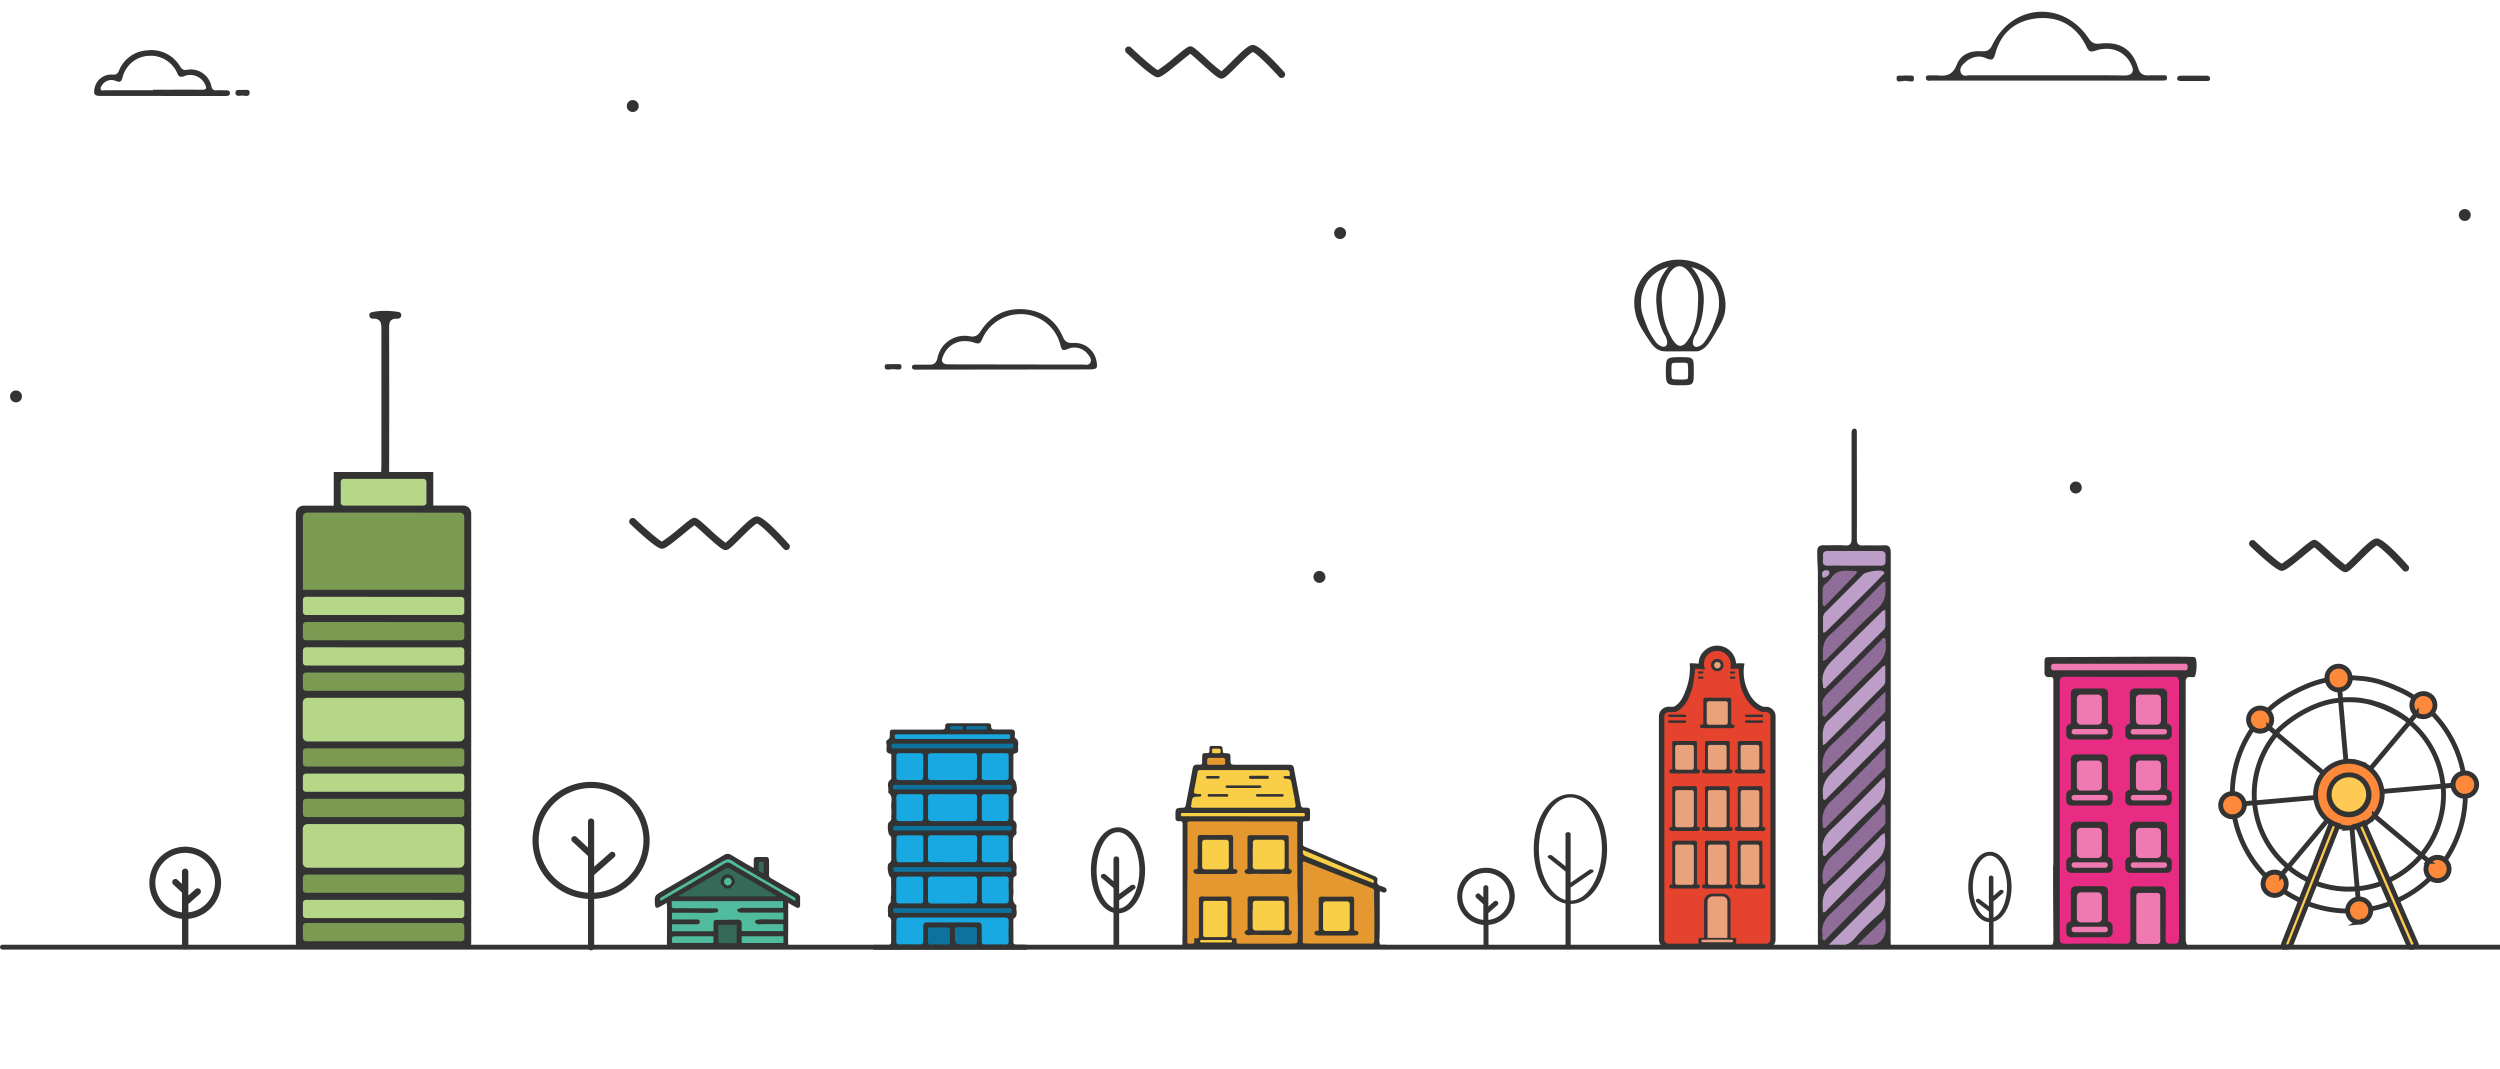 <svg data-reactroot="" xmlns="http://www.w3.org/2000/svg" viewBox="0 0 1031.41 441.18" class="container" style="position: relative; transform: translate3d(0px, 0px, 0px); transform-style: preserve-3d; backface-visibility: hidden;"><g class="house" id="house-seven" data-project="6"><g id="bg-fill-2" class="bg-fill"><path fill="#e82c84" d="M904.92 271.63H843.7v5.98h4.06v112.88h53.1V277.61h4.06v-5.98z"></path><path fill="#f079b2" d="M844.65 272.59h59.07v5.02h-59.07zm23.92 27.16V285.5h-12.44v14.25h-2.22v4.22h16.32v-4.22h-1.66zm24.08 0V285.5h-12.44v14.25h-2.22v4.22h16.31v-4.22h-1.65zm0 27.38v-14.24h-12.44v14.24h-2.22v4.23h16.31v-4.23h-1.65zm-23.96 0v-14.24h-12.44v14.24h-2.23v4.23h16.32v-4.23h-1.65zm0 27.62V340.5h-12.44v14.25h-2.23v4.22h16.32v-4.22h-1.65zm24.42 0V340.5h-12.44v14.25h-2.23v4.22h16.32v-4.22h-1.65zm-24.42 26.81v-14.24h-12.44v14.24h-2.23v4.23h16.32v-4.23h-1.65zm11.69-14.49h12.21v23.51h-12.21z"></path></g><g id="stroke-2"><path fill="#333" d="M869.7 380.19V367.6a2 2 0 0 0-2-2h-11.36a2 2 0 0 0-2 2v12.58a2 2 0 0 0-1.88 2v2.51a2 2 0 0 0 2 2h15.13a2 2 0 0 0 2-2v-2.51a2 2 0 0 0-1.89-1.99zm-12.87-10.38a1.67 1.67 0 0 1 1.66-1.66h7a1.67 1.67 0 0 1 1.66 1.66v9.08a1.67 1.67 0 0 1-1.66 1.66h-7a1.67 1.67 0 0 1-1.66-1.66zm12.8 13.72a1.07 1.07 0 0 1-1.06 1.06h-12.83a1.07 1.07 0 0 1-1.06-1.06v-.12a1.07 1.07 0 0 1 1.06-1.06h12.83a1.07 1.07 0 0 1 1.06 1.06zm.07-29.93v-12.57a2 2 0 0 0-2-2h-11.36a2 2 0 0 0-2 2v12.56a2 2 0 0 0-1.88 2v2.51a2 2 0 0 0 2 2h15.13a2 2 0 0 0 2-2v-2.51a2 2 0 0 0-1.89-1.99zm-12.87-10.38a1.67 1.67 0 0 1 1.66-1.66h7a1.67 1.67 0 0 1 1.66 1.66v9.08a1.67 1.67 0 0 1-1.66 1.66h-7a1.67 1.67 0 0 1-1.66-1.66zm12.8 13.72a1.07 1.07 0 0 1-1.06 1.06h-12.83a1.07 1.07 0 0 1-1.06-1.06v-.12a1.07 1.07 0 0 1 1.06-1.06h12.83a1.07 1.07 0 0 1 1.06 1.06zm24.45-3.34v-12.57a2 2 0 0 0-2-2h-11.36a2 2 0 0 0-2 2v12.56a2 2 0 0 0-1.88 2v2.51a2 2 0 0 0 2 2H894a2 2 0 0 0 2-2v-2.51a2 2 0 0 0-1.92-1.99zm-12.87-10.36a1.67 1.67 0 0 1 1.66-1.66h7a1.67 1.67 0 0 1 1.66 1.66v9.08a1.67 1.67 0 0 1-1.66 1.66h-7a1.67 1.67 0 0 1-1.66-1.66zM894 356.96a1.07 1.07 0 0 1-1.06 1.06h-12.82a1.07 1.07 0 0 1-1.06-1.06v-.12a1.07 1.07 0 0 1 1.06-1.06H893a1.07 1.07 0 0 1 1.06 1.06zm-24.3-31.15v-12.58a2 2 0 0 0-2-2h-11.36a2 2 0 0 0-2 2v12.58a2 2 0 0 0-1.88 2v2.51a2 2 0 0 0 2 2h15.13a2 2 0 0 0 2-2v-2.51a2 2 0 0 0-1.89-2zm-12.87-10.38a1.67 1.67 0 0 1 1.66-1.66h7a1.67 1.67 0 0 1 1.66 1.66v9.08a1.67 1.67 0 0 1-1.66 1.66h-7a1.67 1.67 0 0 1-1.66-1.66zm12.8 13.72a1.07 1.07 0 0 1-1.06 1.06h-12.83a1.07 1.07 0 0 1-1.06-1.06v-.12a1.07 1.07 0 0 1 1.06-1.06h12.83a1.07 1.07 0 0 1 1.06 1.06zm24.45-3.34v-12.58a2 2 0 0 0-2-2h-11.36a2 2 0 0 0-2 2v12.58a2 2 0 0 0-1.88 2v2.51a2 2 0 0 0 2 2H894a2 2 0 0 0 2-2v-2.51a2 2 0 0 0-1.92-2zm-12.87-10.38a1.67 1.67 0 0 1 1.66-1.66h7a1.67 1.67 0 0 1 1.66 1.66v9.08a1.67 1.67 0 0 1-1.66 1.66h-7a1.67 1.67 0 0 1-1.66-1.66zM894 329.15a1.07 1.07 0 0 1-1.06 1.06h-12.82a1.07 1.07 0 0 1-1.06-1.06v-.12a1.07 1.07 0 0 1 1.06-1.06H893a1.07 1.07 0 0 1 1 1.06zm.08-30.55v-12.57a2 2 0 0 0-2-2h-11.36a2 2 0 0 0-2 2v12.56a2 2 0 0 0-1.88 2v2.51a2 2 0 0 0 2 2H894a2 2 0 0 0 2-2v-2.51a2 2 0 0 0-1.92-1.99zm-12.87-10.36a1.67 1.67 0 0 1 1.66-1.66h7a1.67 1.67 0 0 1 1.66 1.66v9.08a1.67 1.67 0 0 1-1.66 1.66h-7a1.67 1.67 0 0 1-1.66-1.66zM894 301.96a1.07 1.07 0 0 1-1.06 1.06h-12.82a1.07 1.07 0 0 1-1.06-1.06v-.12a1.07 1.07 0 0 1 1.06-1.06H893a1.07 1.07 0 0 1 1.06 1.06zm-24.3-3.36v-12.57a2 2 0 0 0-2-2h-11.36a2 2 0 0 0-2 2v12.56a2 2 0 0 0-1.88 2v2.51a2 2 0 0 0 2 2h15.13a2 2 0 0 0 2-2v-2.51a2 2 0 0 0-1.89-1.99zm-12.87-10.38a1.67 1.67 0 0 1 1.66-1.66h7a1.67 1.67 0 0 1 1.66 1.66v9.08a1.67 1.67 0 0 1-1.66 1.66h-7a1.67 1.67 0 0 1-1.66-1.66zm12.8 13.72a1.07 1.07 0 0 1-1.06 1.06h-12.83a1.07 1.07 0 0 1-1.06-1.06v-.12a1.07 1.07 0 0 1 1.06-1.06h12.83a1.07 1.07 0 0 1 1.06 1.06z"></path><path fill="none" d="M899 281.49c0-1.89-.63-2.25-2.35-2.25q-22.16.09-44.33 0c-2 0-2.52.58-2.51 2.56.08 17.43 0 34.86 0 52.29v53c0 1.75.41 2.35 2.27 2.33q12.27-.15 24.55 0c2 0 2.37-.69 2.34-2.49-.1-6.29 0-12.58-.07-18.87 0-1.77.55-2.44 2.35-2.37 3.1.11 6.22.16 9.32 0 2.25-.12 3.06.53 3 2.9-.16 6.21 0 12.43-.11 18.64 0 2.23 1 2.24 2.64 2.17s2.9.37 2.9-2.14q-.13-52.91 0-105.77zm3.58-6.28c0-1.78-1.24-1.38-2.22-1.38h-52c-1 0-2.23-.34-2.18 1.43s1.2 1.26 2.11 1.26h52c.94-.01 2.26.51 2.29-1.31z"></path><path fill="#333" d="M905.31 279.27c.92-.47 1.53-7.83 0-8.19s-39.21 0-58.82 0c-3 0-3 0-3 3v2.5c-.14 1.74.15 3 2.38 2.76 1-.13 1.32.5 1.27 1.4v75.41c0 .45-.07.9-.11 1.35v2.81c0 9.16.07 18.33.14 27.49 0 1.19-.43 2.64-1.6 2.6-1.89-.06-3.79 0-5.68 0v.79h65.5v-.79a13.2 13.2 0 0 0-1.59 0c-1.62.19-2.07-1.57-2.06-3.12V281.4c-.09-3.17 2.67-1.66 3.57-2.13zm-14.07 109a1.15 1.15 0 0 1-1.15 1.15h-7.58a1.15 1.15 0 0 1-1.15-1.15v-18.74a1.15 1.15 0 0 1 1.15-1.15h7.58a1.15 1.15 0 0 1 1.15 1.15zm4.84 1.08c-1.59.07-2.7 0-2.64-2.17.15-6.21 0-12.43.11-18.64.06-2.37-.74-3-3-2.9-3.1.17-6.21.12-9.32 0-1.8-.06-2.37.61-2.35 2.37.08 6.29 0 12.58.07 18.87 0 1.8-.35 2.52-2.34 2.49q-12.27-.17-24.55 0c-1.86 0-2.27-.58-2.27-2.33.06-17.66 0-35.31 0-53v-52.29c0-2 .47-2.57 2.51-2.56q22.16.14 44.33 0c1.72 0 2.35.36 2.35 2.25q-.09 52.86 0 105.71c0 2.57-1.41 2.13-2.9 2.2zm4.21-112.83h-52c-.91 0-2.06.36-2.11-1.26s1.17-1.43 2.18-1.43h52c1 0 2.25-.4 2.22 1.38s-1.35 1.3-2.29 1.3z"></path></g></g><g class="house" id="house-six" data-project="5"><g id="bg-fill" class="bg-fill"><path fill="#bd9ec9" d="M751.19 225.73h27.99v165.55h-27.99z"></path><path fill="#906c99" d="M751.16 264.15l-.21 11.61 28.28-27.75-.11-10.55-27.96 26.69zm.5 22.38l-.21 11.61 28.27-27.75-.1-10.55-27.96 26.69zm-.33 23.54l-.21 11.6 28.27-27.74-.1-10.55-27.96 26.69zm-.17 23.37l-.21 11.6 28.28-27.74-.11-10.56-27.96 26.7zm0 22.38l-.21 11.61 28.28-27.75-.11-10.55-27.96 26.69zm-.16 23.54l-.21 11.6 28.27-27.75-.1-10.55-27.96 26.7zm14.99 8.54l13.33-12.02-1.32 15.47-13.16-.66 1.15-2.79zm-15.31-145.49l.33 10.21 19.26-18.6-13.17.66-6.42 7.73z"></path></g><path id="stroke" fill="#333" d="M780 387.27q.1-54.82.06-109.63v-49.61c0-2.28-.68-3.21-3-3.07-2.76.16-5.55-.08-8.31.07-2.15.12-2.69-.72-2.68-2.77.08-13.86 0-27.72 0-41.58v-2.27c0-.76-.08-1.52-.93-1.56s-1.21.74-1.25 1.56v43.6c0 2.25-.49 3.2-2.92 3-2.84-.21-5.71 0-8.57-.07-1.77 0-2.62.58-2.66 2.46-.07 3.53.25 6.85.25 8.56v152.63a3.51 3.51 0 0 0 .81 2.4h29c.45-.62.2-2.09.2-3.72zm-25.8-159.95h21.67c2.52 0 2 1.73 2 3.15s.32 3-2 2.92c-3.69-.07-7.39 0-11.09 0-3.53 0-7.06-.09-10.58 0-2 .07-2.3-.92-2.1-2.48s-.8-3.6 2.1-3.59zm-2.09 55.13c-1-4.49 1.35-7.58 4.31-10.47 6.62-6.47 13.2-13 19.81-19.46a1.85 1.85 0 0 1 1.59-.78v6.37a2.92 2.92 0 0 1-1.12 2.15l-22.92 22.94c-.35.35-.66.91-1.2.76-.79-.23-.36-1-.47-1.51zm0-27.4a3.37 3.37 0 0 1 1.17-2.64q7.75-7.74 15.46-15.51c1-1 6.86-2 8.13-1.21s.1 1.27-.31 1.7q-3.11 3.28-6.33 6.47-8.38 8.33-16.8 16.63a1.19 1.19 0 0 1-1.32.41v-5.85zm13.52-18.18q-6.42 6.68-12.88 13.32l-.81-.59v-6.48a3 3 0 0 1 1.12-2.17 15.36 15.36 0 0 0 2.47-2.5c2.41-3.9 6.23-2.86 9.73-2.9 1.16 0 .89.76.36 1.32zm9.21 14c-7.06 6.4-13.59 13.4-20.36 20.13-.62.62-1.09 1.5-2.43 1.65.16-3.82-.75-7.41 2.86-10.69 7.24-6.58 14-13.75 20.89-20.66.5-.5.85-1.27 2-1.26.16 4 .62 7.51-3 10.83zm-21.33-15.6c.77 0 1.33.25 1.2 1.17-.17 1.2-1.18 1.5-2.1 1.89-.89 0-.84-.62-.88-1.2a1.55 1.55 0 0 1 1.77-1.86zm.88 50.43c7.2-7 14.27-14.22 21.42-21.32.49-.48.87-1.5 1.74-1.1.7.31.26 1.21.36 1.84.59 3.87-.81 6.68-3.74 9.41-6.75 6.28-13.11 13-19.65 19.5-.63.63-1.24 1.9-2.1 1.56-1.06-.43-.3-1.78-.46-2.72a10.42 10.42 0 0 1 0-1.42c-.63-2.2.61-4 2.46-5.74zm22.43 55.33l-23.14 23.1c-.35.35-.65.86-1.23.62s-.35-.85-.42-1.32c-.72-4.69 1.13-8 4.72-11.13 6.39-5.66 12.21-12 18.23-18a19.21 19.21 0 0 0 1.87-2.65l1 .75v6.73a2.71 2.71 0 0 1-1 1.93zm-2.41 13.93c-7.08 6.28-13.51 13.29-20.23 20-.56.56-.91 1.46-2.11 1.41-.21-4-.59-7.56 3-10.86 7-6.36 13.49-13.33 20.21-20a5 5 0 0 1 2.29-1.79c.35 4.14.73 7.8-3.16 11.22zm-22.35-3.82c-.64-3.81.84-6.54 3.66-9.19 7-6.61 13.7-13.57 20.52-20.38.33-.33.57-.87 1.42-.67.18 4 .56 7.53-3.23 10.89-7.14 6.31-13.59 13.41-20.33 20.17-.49.5-.88 1.5-1.75 1.06-.58-.34-.14-1.24-.25-1.88zm24.53-33.11l-22.77 22.75c-.4.4-.71 1.07-1.41.79s-.37-1-.44-1.55c-.52-3.89.59-6.86 3.67-9.7 7.09-6.53 13.73-13.54 20.55-20.35.34-.34.73-.64 1.64-1.43v7.4c0 1-.62 1.51-1.2 2.09zm1.2-37a2.67 2.67 0 0 1-.87 2l-23.67 23.7a7 7 0 0 1-1.22.69c.1-3.84-.88-7.26 2.44-10.37 7.46-7 14.56-14.37 21.82-21.58.33-.33.55-.87 1.5-.8v6.42zm-22.59 26.6c7.21-6.54 13.9-13.65 20.8-20.52.41-.41.85-.78 1.83-1.68v7.42a2.38 2.38 0 0 1-.89 1.73l-23.66 23.68a5.72 5.72 0 0 1-1.26.67c-.27-4.29-.45-7.94 3.22-11.27zm.48 11.21c7.32-7 14.25-14.33 21.34-21.54l.75.45v6.47a2.93 2.93 0 0 1-1.18 2.12l-22.68 22.77c-.39.39-.75 1.07-1.41.81s-.31-1-.39-1.56c-.52-3.79.69-6.71 3.61-9.48zm-3.34 69c-1-.36-.33-1.47-.45-2.24-.55-3.58.73-6.21 3.44-8.77 7.49-7 14.66-14.44 22.29-22 .49 4.7.51 8.4-3.35 11.83-7.06 6.28-13.49 13.28-20.2 20-.47.48-.93 1.49-1.66 1.22zm6 2.18a35.58 35.58 0 0 0-4.1 0l23.5-23.45c-.1 4.06 1.06 7.8-2.78 10.89a89.93 89.93 0 0 0-10 9.92c-1.85 2-3.81 3-6.55 2.67zm7.79-.17l11.46-11c1.65 7.9-1.49 12.72-11.4 11z"></path></g><g class="house" id="house-five" data-project="4"><g id="bg-fill-3" class="bg-fill"><path fill="#e5432e" d="M685.51 388.52v-95.36l6.31-.93 4.44-6.78 2.34-10.99 2.57.7 1.64-5.61 4.44-2.33 5.37 1.4 2.57 4.21v2.33l2.81-.46 2.34 10.98 3.27 4.44 3.04 2.11 3.74 1.4 1.16 2.57v91.15l-1.63 3.04-38.8 1.17-5.61-3.04z"></path><g fill="#eaa27d"><path d="M703.27 288.49h10.28v11.45h-10.28zm-12.85 18.23h8.88v11.45h-8.88zm13.71-.46h8.72v12.11h-8.72zm13.44.82h9.03v11.19h-9.03zm-26.78 18.27h8.62v16.83h-8.62zm13.13.1h9.24v16.73h-9.24zm13.14-.31h9.65v17.03h-9.65zm-26.17 22.27h8.31v18.57h-8.31zm13.24.21h8.93v18.16h-8.93zm13.54 0h8.83v18.27h-8.83zm-4.61 39.91v-17.75h-9.04v17.75h-2.15v2.57h13.34v-2.57h-2.15z"></path><circle cx="708.34" cy="274.45" r="1.95"></circle></g></g><g id="stroke-3" fill="#333" data-name="stroke"><path d="M731.3 292.65l-.31-.26a3.89 3.89 0 0 0-2.37-.8h-1.12a9.31 9.31 0 0 1-1.29-.57c-3.45-1.87-4.93-5.58-5.57-7.16a18.19 18.19 0 0 1-1.12-8.92 3.72 3.72 0 0 0 .15-1.22 18.24 18.24 0 0 0-3.44 0 7.83 7.83 0 0 0-7.81-7.35h-.51a8 8 0 0 0-6.11 3.75 7.45 7.45 0 0 0-1 3.71 25.13 25.13 0 0 0-3.61-.18c-.16.17 0 1.17 0 1.17a25 25 0 0 1-1.41 9.07c-1 2.71-2.05 5.78-4.77 7.41l-.51.27h-2.09a4 4 0 0 0-4 4v92a3.94 3.94 0 0 0 3.94 3.94h40.25a3.94 3.94 0 0 0 3.94-3.94v-92a3.92 3.92 0 0 0-1.24-2.92zm-31.89-16.7c.23-.2 3.69.37 3.88.19s-.22-1.33-.22-1.33a5.48 5.48 0 0 1 .6-3.6 5.69 5.69 0 0 1 4.37-2.67h.37a5.71 5.71 0 0 1 4.87 2.79 5.78 5.78 0 0 1 .77 3.4 3.8 3.8 0 0 0-.09 1.17c.11.18 3.12-.21 3.29 0s.28 6 1.37 8.77c.72 1.8 2.41 6 6.55 8.26a11.57 11.57 0 0 0 1.86.8h1.59a1.7 1.7 0 0 1 1 .32l.21.17a1.75 1.75 0 0 1 .58 1.35v92a1.77 1.77 0 0 1-1.76 1.76h-40.24a1.77 1.77 0 0 1-1.76-1.76v-92a1.77 1.77 0 0 1 .49-1.22 1.75 1.75 0 0 1 1.27-.55h2.77l.13-.06a9.5 9.5 0 0 0 .92-.49c3.39-2 4.67-5.65 5.7-8.55s1.26-8.55 1.48-8.75z"></path><path d="M708.47 271.82a2.54 2.54 0 0 0-2.54 2.61 2.48 2.48 0 0 0 2.51 2.49 2.51 2.51 0 0 0 2.61-2.53 2.57 2.57 0 0 0-2.58-2.57zm.06 3.95a1.35 1.35 0 1 1 1.35-1.35 1.35 1.35 0 0 1-1.35 1.35zm-5.94 24.67h11.61l.73-.07a.7.7 0 0 0 .68-.67.63.63 0 0 0-.58-.75c-.93 0-.78-.58-.78-1.12v-9c0-.8-.23-1-1-1-3.12 0-6.24.05-9.36 0-.92 0-1.19.21-1.17 1.16.07 3 0 6 0 9 0 .33.24.85-.4.9s-1 .21-1 .84.77.62 1.27.71zm1.54-10.25a.88.88 0 0 1 .88-.88h6.93a.88.88 0 0 1 .88.88v7.92a.88.88 0 0 1-.88.88h-6.93a.88.88 0 0 1-.88-.88zm-14.39 28.91h10.31l.65-.08a.69.69 0 0 0 .61-.71c0-.42-.19-.81-.51-.8-.82 0-.69-.61-.69-1.19v-9.56c0-.84-.21-1.07-.9-1.06-2.77 0-5.54.06-8.31 0-.81 0-1.06.22-1 1.22.06 3.19 0 6.38 0 9.56 0 .34.21.9-.35.95s-.9.22-.86.89.61.69 1.05.78zm1.37-10.84a.87.87 0 0 1 .78-.93h6.15a.87.87 0 0 1 .78.93v8.38a.87.87 0 0 1-.78.93h-6.15a.87.87 0 0 1-.78-.93zm25.64 10.84h10.31l.65-.08a.69.69 0 0 0 .61-.71c0-.42-.19-.81-.51-.8-.82 0-.69-.61-.69-1.19v-9.56c0-.84-.21-1.07-.9-1.06-2.77 0-5.54.06-8.31 0-.81 0-1.06.22-1 1.22.06 3.19 0 6.38 0 9.56 0 .34.21.9-.35.95s-.9.22-.86.89.61.69 1.05.78zm1.37-10.84a.87.87 0 0 1 .78-.93h6.15a.87.87 0 0 1 .78.93v8.38a.87.87 0 0 1-.78.93h-6.15a.87.87 0 0 1-.78-.93zm-14.87 10.84h10.31l.65-.08a.69.69 0 0 0 .61-.71c0-.42-.19-.81-.51-.8-.82 0-.69-.61-.69-1.19v-9.56c0-.84-.21-1.07-.9-1.06-2.77 0-5.54.06-8.31 0-.81 0-1.06.22-1 1.22.06 3.19 0 6.38 0 9.56 0 .34.21.9-.35.95s-.9.22-.86.89.61.69 1.05.78zm1.37-10.84a.87.87 0 0 1 .78-.93h6.15a.87.87 0 0 1 .78.93v8.38a.87.87 0 0 1-.78.93h-6.14a.87.87 0 0 1-.78-.93zm-14.88 34.57h10.31l.65-.08a.69.69 0 0 0 .61-.71c0-.42-.19-.81-.51-.8-.82 0-.69-.61-.69-1.19V325.4c0-.84-.21-1.07-.9-1.06-2.77 0-5.54.06-8.31 0-.81 0-1.06.22-1 1.22.06 3.19 0 11.46 0 14.65 0 .34.21.9-.35.95s-.9.22-.86.89.61.68 1.05.78zm1.37-15.92a.87.87 0 0 1 .78-.93h6.15a.87.87 0 0 1 .78.93v13.46a.87.87 0 0 1-.78.93h-6.15a.87.87 0 0 1-.78-.93zm25.64 15.92h10.31l.65-.08a.69.69 0 0 0 .61-.71c0-.42-.19-.81-.51-.8-.82 0-.69-.61-.69-1.19V325.4c0-.84-.21-1.07-.9-1.06-2.77 0-5.54.06-8.31 0-.81 0-1.06.22-1 1.22.06 3.19 0 11.46 0 14.65 0 .34.21.9-.35.95s-.9.22-.86.89.61.68 1.05.78zm1.37-15.92a.87.87 0 0 1 .78-.93h6.15a.87.87 0 0 1 .78.93v13.46a.87.87 0 0 1-.78.93h-6.15a.87.87 0 0 1-.78-.93zm-14.87 15.92h10.31l.65-.08a.69.69 0 0 0 .61-.71c0-.42-.19-.81-.51-.8-.82 0-.69-.61-.69-1.19V325.4c0-.84-.21-1.07-.9-1.06-2.77 0-5.54.06-8.31 0-.81 0-1.06.22-1 1.22.06 3.19 0 11.46 0 14.65 0 .34.21.9-.35.95s-.9.22-.86.89.61.68 1.05.78zm1.37-15.92a.87.87 0 0 1 .78-.93h6.15a.87.87 0 0 1 .78.93v13.46a.87.87 0 0 1-.78.93h-6.14a.87.87 0 0 1-.78-.93zm-14.88 39.66h10.31l.65-.08a.69.69 0 0 0 .61-.71c0-.42-.19-.81-.51-.8-.82 0-.69-.61-.69-1.19v-15.91c0-.84-.21-1.07-.9-1.06-2.77 0-5.54.06-8.31 0-.81 0-1.06.22-1 1.22.06 3.19 0 12.72 0 15.91 0 .34.21.9-.35.95s-.9.22-.86.89.61.67 1.05.78zm1.37-17.18a.87.87 0 0 1 .78-.93h6.15a.87.87 0 0 1 .78.93v14.72a.87.87 0 0 1-.78.93h-6.15a.87.87 0 0 1-.78-.93zm25.64 17.18h10.31l.65-.08a.69.69 0 0 0 .61-.71c0-.42-.19-.81-.51-.8-.82 0-.69-.61-.69-1.19v-15.91c0-.84-.21-1.07-.9-1.06-2.77 0-5.54.06-8.31 0-.81 0-1.06.22-1 1.22.06 3.19 0 12.72 0 15.91 0 .34.21.9-.35.95s-.9.22-.86.89.61.67 1.05.78zm1.37-17.18a.87.87 0 0 1 .78-.93h6.15a.87.87 0 0 1 .78.93v14.72a.87.87 0 0 1-.78.93h-6.15a.87.87 0 0 1-.78-.93zm-14.87 17.18h10.31l.65-.08a.69.69 0 0 0 .61-.71c0-.42-.19-.81-.51-.8-.82 0-.69-.61-.69-1.19v-15.91c0-.84-.21-1.07-.9-1.06-2.77 0-5.54.06-8.31 0-.81 0-1.06.22-1 1.22.06 3.19 0 12.72 0 15.91 0 .34.21.9-.35.95s-.9.22-.86.89.61.67 1.05.78zm1.37-17.18a.87.87 0 0 1 .78-.93h6.15a.87.87 0 0 1 .78.93v14.72a.87.87 0 0 1-.78.93h-6.14a.87.87 0 0 1-.78-.93zm16.07-53.58h6c.33 0 .71 0 .74-.46s-.31-.53-.66-.54h-6.13c-.35 0-.7 0-.68.52s.39.48.73.48zm0 2.41h6c.33 0 .71 0 .74-.46s-.31-.53-.66-.54h-6.13c-.35 0-.7 0-.68.52s.39.48.73.48zm-31.72-2.41h6c.33 0 .71 0 .74-.46s-.31-.53-.66-.54h-6.13c-.35 0-.7 0-.68.52s.39.48.73.48zm0 2.41h6c.33 0 .71 0 .74-.46s-.31-.53-.66-.54h-6.13c-.35 0-.7 0-.68.52s.39.48.73.48zm11.83-20.32h1.73c.1 0 .2 0 .21-.41s-.09-.47-.19-.47h-1.77c-.1 0-.2 0-.2.46s.12.42.22.42zm0 2.13h1.73c.1 0 .2 0 .21-.41s-.09-.47-.19-.47h-1.77c-.1 0-.2 0-.2.46s.12.41.22.42zm13.13-2.13h1.73c.1 0 .2 0 .21-.41s-.09-.47-.19-.47h-1.77c-.1 0-.2 0-.2.46s.13.42.22.42zm0 2.13h1.73c.1 0 .2 0 .21-.41s-.09-.47-.19-.47h-1.77c-.1 0-.2 0-.2.46s.13.41.22.42zm1.78 106.91h-1.76v-15a3.26 3.26 0 0 0-3.25-3.25h-4.42a3.26 3.26 0 0 0-3.25 3.25v15h-1.76a.59.59 0 0 0-.59.59v1.4a.59.59 0 0 0 .59.59h14.44a.59.59 0 0 0 .59-.59v-1.36a.59.59 0 0 0-.59-.63zm-11.25-15a2.16 2.16 0 0 1 2.16-2.16h3.88a2.16 2.16 0 0 1 2.16 2.16v15h-8.19zm10 16.81h-12a.545.545 0 0 1 0-1.09h12a.545.545 0 1 1 0 1.09z"></path></g></g><g class="house" id="house-four" data-project="3"><g id="bg-fill-4" class="bg-fill"><path fill="#e4982f" d="M488.89 390.11V337.9l-2.67-.5v-2.68l3.34-1.17 4.02-16.73 3.01-.17-.54-4.12 3.22-.9.17-3.18 4.18-.16.96 4.39 1.88-.55v3.52l25.7 1.14 4.12 16.96 2.71.61.2 2.81-2.81 1.4-.3 10.05 31.43 14.05.4 27.61-79.02-.17z"></path><path fill="#f9cf47" d="M495.02 345.98h12.53v13.29h-12.53zm21.64-.19h14.05v14.05h-14.05zm-.57 25.06h15.19v13.86h-15.19zm29.24.57h12.53v13.29h-12.53zm-9.2-37.59l-4.04-16.63-38.58.03-3.99 16.6h-3.23v3.34h52.9v-3.34h-3.06zm-36.69-25.38h4.7v2.59h-4.7zm7.92 79.32v-16.54h-11.77v16.54h-1v3.59h15.43v-3.59h-2.66zm29.21-37.88v3.78l30.98 12.08-.04-3.08-30.94-12.78z"></path></g><g id="stroke-4" data-name="stroke"><rect width="11.01" height="12.27" x="545.85" y="371.84" fill="none" rx="1.11" ry="1.11"></rect><path fill="none" d="M528.89 371.65h-10.9a1.1 1.1 0 0 0-.69.25.69.69 0 0 0-.32.41 1.1 1.1 0 0 0-.1.46v2.28a1.25 1.25 0 0 0-.09.61c.06 1.11 0 2.22 0 3.33v3.59a.88.88 0 0 0 .26.81 1.11 1.11 0 0 0 .95.54h10.89a1.12 1.12 0 0 0 1.11-1.11v-10a1.12 1.12 0 0 0-1.11-1.17zm36.96-5.32q-13.56-5.29-27.09-10.66c-1.31-.52-1.31.11-1.2 1v28.61c0 1.26-.18 3.57.15 3.79.16.14 5.55.1 8.32.15h19.9c.81 0 1.08-.24 1.07-1.06 0-3.82.05-7.65 0-11.47 0-2.84-.08-5.69-.13-8.53.34-.97-.08-1.46-1.02-1.83zm-6.32 19.55l-.93.09h-14.71c-.63-.12-1.46 0-1.54-.91s.52-1 1.22-1.07.5-.72.5-1.14c0-3.82.07-7.65 0-11.47 0-1.2.33-1.49 1.49-1.47 4 .07 7.92.06 11.87 0 1 0 1.3.26 1.28 1.27-.06 3.82 0 7.65 0 11.47 0 .69-.19 1.47 1 1.42a.8.8 0 0 1 .73 1 .89.89 0 0 1-.91.81zm-54.27-14.23c-2.53.05-5.06 0-7.59 0-.88 0-1.25.18-1.24 1.16v12.69c0 .89.3 1.14 1.15 1.12 2.57 0 5.14-.06 7.72 0 1 0 1.2-.33 1.17-1.23-.06-2.07 0-4.15 0-6.22v-6.35c.03-.94-.3-1.19-1.21-1.17zm-17.31-12.87zm29.1-.6a1.11 1.11 0 0 0 .95.54h10.89a1.12 1.12 0 0 0 1.11-1.11v-10.04a1.12 1.12 0 0 0-1.11-1.11h-10.9a1.1 1.1 0 0 0-.69.25 1.12 1.12 0 0 0-.32.41 1.1 1.1 0 0 0-.1.46v10a1.1 1.1 0 0 0 .17.6zm12.65-4.28v-1.79c-.01.6 0 1.2 0 1.79z"></path><rect width="11.01" height="12.27" x="495.92" y="346.44" fill="none" rx="1.11" ry="1.11"></rect><path fill="none" d="M508.41 387.77h-13.82c-.5 0-1.09-.17-1.11.72s.52.76 1.06.76h13.87c.5 0 1.09.18 1.1-.71s-.54-.77-1.1-.77zm29.95-51.71c0-.4-.08-.71-.57-.71h-50c-.48 0-.58.32-.57.72s.12.61.52.63h50.07c.38.03.6-.21.55-.64zm.55 17.22c3.65 1.39 7.23 3 10.85 4.4 5.32 2.12 10.66 4.19 16 6.27.33.13.78.56 1 0a.82.82 0 0 0-.5-1.19c-.38-.14-.73-.32-1.1-.48l-17.75-7.54-9.73-4.11c-.4 1.37-.1 2.14 1.23 2.65zm20.15 4.82c.61 0 .32-.51.35-.79a9.21 9.21 0 0 0 0-1.19v-1.72c0-.45-.24-.63-.67-.62s-.62.14-.63.52v3c.04.6.5.79.95.8zm-58.56-47.36c.38 0 .85.13.89-.49 0-.32 0-.64.48-.65s.62.25.62.67.26.51.62.48.4-.36.45-.67c.25-1.52-.83-1.19-1.66-1.2h-1.33c-.7.07-.45.65-.47 1s-.14.82.4.86zm-1.63 4.83h5.71c.5 0 .85-.1.87-.72a1.29 1.29 0 0 0 0-.41 2.27 2.27 0 0 0 0-.39c0-1-.26-1.36-.87-1.35h-5.71c-.62 0-.88.37-.86 1.36a2.26 2.26 0 0 0 0 .39 1.33 1.33 0 0 0 0 .41c.01.6.4.71.86.71z"></path><path fill="none" d="M507.73 387.77H495.5a.51.51 0 0 0 0 1h12.23a.51.51 0 1 0 0-1zm-14.92-54.54h39.9c1.91 0 1.91 0 1.62-1.94-.08-.57-.23-1.13-.28-1.7s-.45-2.3-.57-3c-.18-1-.35-1.92-.53-2.87-.42-2.25-.42-2.25-2.68-2.52a3.13 3.13 0 0 1-.4-.05.44.44 0 0 1-.34-.5.43.43 0 0 1 .37-.47c.31 0 .63 0 .93-.06.49-.09 1.39.32 1.27-.64-.1-.72.17-1.81-1.32-1.81q-17.75.07-35.5 0a1.13 1.13 0 0 0-1.32 1.12c-.35 2.1-.75 4.19-1.17 6.27-.48 2.37-.5 2.36 1.82 2.51.38 0 .89-.11.91.49s-.55.55-1 .57c-2.61.13-2.62.13-3 2.77a1.79 1.79 0 0 1 0 .4c-.51 1.35.21 1.44 1.29 1.43zm12.45 38.42c-2.53.05-5.06 0-7.59 0-.88 0-1.25.18-1.24 1.16v12.69c0 .89.3 1.14 1.15 1.12 2.57 0 5.14-.06 7.72 0 1 0 1.2-.33 1.17-1.23-.06-2.07 0-4.15 0-6.22v-6.35c.03-.94-.3-1.19-1.21-1.17zm-4.76-60.91h2.61s.4-.36.45-.67c.25-1.52-.83-1.19-1.66-1.2h-1.33c-.7.07-.45.65-.47 1s-.14.83.4.87zm65.35 55.59q-13.56-5.29-27.09-10.66c-1.31-.52-1.31.11-1.2 1v28.61c0 1.26-.18 3.57.15 3.79.16.14 5.55.1 8.32.15h19.9c.81 0 1.08-.24 1.07-1.06 0-3.82.05-7.65 0-11.47 0-2.84-.08-5.69-.13-8.53.34-.97-.08-1.46-1.02-1.83zm-26.94-13.05c3.65 1.39 7.23 3 10.85 4.4 5.32 2.12 10.66 4.19 16 6.27.33.13.78.56 1 0a.82.82 0 0 0-.5-1.19c-.38-.14-.73-.32-1.1-.48l-17.75-7.54-9.73-4.11c-.4 1.37-.1 2.14 1.23 2.65zm-.55-17.22c0-.4-.08-.71-.57-.71h-50c-.48 0-.58.32-.57.72s.12.61.52.63h50.07c.38.03.6-.21.55-.64z"></path><path fill="none" d="M535.41 366.81v-3a1.38 1.38 0 0 0 0-.15c0-7.82-.05-15.65-.07-23.47.21-1-.13-1.3-1.16-1.3h-42.91c-1 0-1.42.3-1.16 1.31 0 .4-.07.8-.07 1.19v21.79a1.46 1.46 0 0 0-.06.3v24.5c0 .79-.09 1.54 1.12 1.38.86-.11 2 .3 1.71-1.3-.11-.62.07-1.07.83-.94 1 .17 1.15-.33 1.14-1.21v-14.69c0-1 .15-1.39 1.28-1.36 3.6.08 7.21.08 10.82 0 1.08 0 1.31.31 1.3 1.34-.05 4.9 0 9.79 0 14.69 0 .84.08 1.41 1.11 1.23.83-.14 1.17.23 1 1-.2 1.06.3 1.21 1.25 1.21h15.36c2.89-.07 8 .18 8.36-.37s.3-2.73.29-4.18v-17.5a1.35 1.35 0 0 0-.14-.47z"></path><path fill="#333" d="M571.41 389.78c-.73-.11-1.76.37-2.11-.29a5.71 5.71 0 0 1-.14-2.49c0-1.29.05-2.57.08-3.86v-15.47c.54.2.94.38 1.36.5a1.072 1.072 0 1 0 .77-2 8.84 8.84 0 0 0-1.48-.59c-1.25-.3-1.91-1-1.64-2.33.19-1-.27-1.44-1.15-1.78-1.82-.7-3.59-1.55-5.41-2.24-.86-.33-14.79-6.28-15.29-6.49q-4-1.74-8.1-3.42a1 1 0 0 1-.75-1.07v-8.55c0-.72.23-.89.92-.9 2 0 2-.07 2-2.13v-1.07c0-2.39 0-2.43-2.35-2.38-.94 0-1.28-.24-1.45-1.2-.89-5-1.92-9.95-2.8-14.94-.22-1.24-.76-1.59-2-1.59H510.1c-2.44 0-2.44 0-2.44-2.41 0-2.24 0-2.26-2.36-2.38-.53 0-.77-.11-.81-.72-.15-2.24-.18-2.24-2.44-2.24h-1.34c-1.72 0-1.79 0-1.71 1.73 0 1-.23 1.29-1.24 1.24-1.61-.08-1.76.14-1.78 1.73v1.2c0 1.84 0 1.92-1.81 1.81-1.42-.09-1.93.46-2.17 1.83-.88 5-1.88 10-2.82 14.93-.11.58-.19.93-.94 1-3.3.16-3.3.19-3.29 3.48v.53c-.06 1.11.41 1.74 1.57 1.57s1.37.35 1.37 1.41v40.7l-.09 10.29c13.35 0 27.52 0 40.87-.1 1.43 0 16.18.06 17.88.07 8 .05 16 0 24 0h.8a.65.65 0 0 0 .64-.71c.07-.42-.2-.6-.58-.67zm-70.82-80.9h1.33c.83 0 1.91-.32 1.66 1.2-.05.31 0 .64-.45.67s-2.23 0-2.61 0c-.54 0-.42-.5-.41-.82s-.25-.97.45-1.04zm-2.56 5.15c0-1 .24-1.37.86-1.36h5.71c.61 0 .88.36.87 1.35a2.27 2.27 0 0 1 0 .39 1.29 1.29 0 0 1 0 .41c0 .62-.36.72-.87.72h-5.71c-.5 0-.85-.09-.87-.71a1.33 1.33 0 0 1 0-.41 2.26 2.26 0 0 1-.02-.39zm-6.46 17.79a1.79 1.79 0 0 0 0-.4c.37-2.64.37-2.64 3-2.77.41 0 1 .13 1-.57s-.54-.47-.91-.49c-2.32-.14-2.3-.14-1.82-2.51.42-2.08.82-4.17 1.17-6.27a1.13 1.13 0 0 1 1.32-1.12h35.5c1.49 0 1.22 1.08 1.32 1.81.13 1-.77.55-1.27.64-.3.05-.62 0-.93.06a.43.43 0 0 0-.37.47.44.44 0 0 0 .34.5 3.13 3.13 0 0 0 .4.05c2.26.28 2.26.28 2.68 2.52.18 1 .35 1.92.53 2.87.12.67.52 2.29.57 3s.19 1.13.28 1.7c.29 1.94.29 1.94-1.62 1.94h-39.95c-1.08-.01-1.8-.1-1.26-1.43zm16.18 57H495.5a.51.51 0 0 1 0-1h12.23a.51.51 0 1 1 0 1zm-1.34-9.64v6.22c0 .9-.21 1.25-1.17 1.23-2.57-.06-5.14 0-7.72 0-.85 0-1.16-.23-1.15-1.12v-12.69c0-1 .36-1.17 1.24-1.16 2.53 0 5.06.05 7.59 0 .91 0 1.25.23 1.22 1.18-.01 2.11-.01 4.22-.01 6.34zm29 5.59c0 1.44.1 3.63-.29 4.18s-5.47.3-8.36.37H511.4c-.94 0-1.45-.15-1.25-1.21.15-.81-.18-1.18-1-1-1 .18-1.12-.39-1.11-1.23v-14.69c0-1-.22-1.36-1.3-1.34-3.6.07-7.21.08-10.82 0-1.13 0-1.28.39-1.28 1.36v14.69c0 .88-.15 1.37-1.14 1.21-.77-.13-.94.32-.83.94.29 1.6-.85 1.19-1.71 1.3-1.21.15-1.12-.59-1.12-1.38v-24.5a1.46 1.46 0 0 1 .06-.3v-21.79c0-.4 0-.8.07-1.19-.26-1 .15-1.32 1.16-1.31h42.91c1 0 1.37.33 1.16 1.3 0 7.82 0 15.65.07 23.47a1.38 1.38 0 0 1 0 .15v3a1.35 1.35 0 0 1 .07.46c.13 5.79.15 11.57.15 17.51zm-22.83-48h-24.87c-.4 0-.51-.28-.52-.63s.09-.71.57-.72h50c.49 0 .57.31.57.71s-.17.67-.62.66h-25.05zm25 13.9l9.73 4.11 17.81 7.54c.37.16.73.34 1.1.48a.82.82 0 0 1 .5 1.19c-.25.56-.7.13-1 0-5.33-2.08-10.67-4.15-16-6.27-3.63-1.44-7.21-3-10.85-4.4-1.29-.55-1.59-1.32-1.23-2.69zm29.36 37.56c0 .82-.27 1.06-1.07 1.06h-19.9c-2.77 0-8.16 0-8.32-.15-.32-.22-.1-2.53-.15-3.79V356.7c-.11-.93-.12-1.56 1.2-1q13.52 5.39 27.09 10.66c.95.37 1.36.86 1.08 1.86 0 2.84.12 5.69.13 8.53.06 3.82-.01 7.61 0 11.44z"></path><path fill="#333" d="M515.04 360.65a30.1 30.1 0 0 1 5-.11c3.95 0 7.9-.14 11.85.09 1.21-.55 1.52-1.45.59-1.85s-.8-.88-.8-1.54v-11.47c0-.95-.3-1.2-1.22-1.19h-14.54c-1 0-1.28.29-1.26 1.28.05 3.87 0 7.74 0 11.6 0 .36.23.87-.25 1.07s-1.07.53-.93 1.24 1.01.68 1.56.88zm1.76-6.88v-3.33a1.25 1.25 0 0 1 .09-.61v-2.26a1.1 1.1 0 0 1 .1-.46.69.69 0 0 1 .32-.41 1.1 1.1 0 0 1 .69-.25h10.89a1.12 1.12 0 0 1 1.11 1.11v10a1.12 1.12 0 0 1-1.11 1.11h-10.9a1.11 1.11 0 0 1-.95-.54.88.88 0 0 1-.26-.81c.07-1.15.02-2.35.02-3.55zm15.72 30.21c-.84-.36-.8-.88-.8-1.54v-11.47c0-.95-.3-1.2-1.22-1.19h-14.54c-1 0-1.28.29-1.26 1.28.05 3.87 0 7.74 0 11.6 0 .36.23.87-.25 1.07s-1.07.53-.93 1.24.93.69 1.49.89a30.11 30.11 0 0 1 5-.11c3.95 0 7.9-.14 11.85.09 1.29-.55 1.55-1.46.66-1.86zM530 382.8a1.12 1.12 0 0 1-1.11 1.11h-10.9a1.11 1.11 0 0 1-.95-.54.88.88 0 0 1-.26-.81c.06-1.19 0-2.39 0-3.59v-3.33a1.25 1.25 0 0 1 .09-.61v-2.28a1.1 1.1 0 0 1 .1-.46.69.69 0 0 1 .32-.41 1.1 1.1 0 0 1 .69-.25h10.89a1.12 1.12 0 0 1 1.11 1.11zm-36.04-22.23h14.72l.93-.09a.89.89 0 0 0 .87-.85.8.8 0 0 0-.73-1c-1.18 0-1-.73-1-1.42v-11.47c0-1-.29-1.28-1.28-1.27-4 .05-7.92.07-11.87 0-1.16 0-1.52.27-1.49 1.47.08 3.82 0 7.65 0 11.47 0 .41.3 1.08-.5 1.14s-1.29.27-1.22 1.07.94.83 1.57.95zm2-13a1.12 1.12 0 0 1 1.11-1.11h8.78a1.12 1.12 0 0 1 1.11 1.11v10a1.12 1.12 0 0 1-1.11 1.11h-8.78a1.12 1.12 0 0 1-1.11-1.11zm63.71 36.5c-1.18 0-1-.73-1-1.42v-11.47c0-1-.29-1.28-1.28-1.27-4 .05-7.92.07-11.87 0-1.16 0-1.52.27-1.49 1.47.08 3.82 0 7.65 0 11.47 0 .41.3 1.08-.5 1.14s-1.29.27-1.22 1.07.91.8 1.54.91h14.76l.93-.09a.89.89 0 0 0 .87-.85.8.8 0 0 0-.74-.96zm-2.82-1.07a1.12 1.12 0 0 1-1.11 1.11h-8.78a1.12 1.12 0 0 1-1.11-1.11v-10a1.12 1.12 0 0 1 1.11-1.11h8.78a1.12 1.12 0 0 1 1.11 1.11zm-40.77-61.68h6.53c.39 0 .86.06.88-.54s-.4-.74-.89-.74h-6.53c-.45 0-.8.1-.79.65s.36.63.8.63zm-17.83 6.87c0 .5.43.49.79.49h6.78c.38 0 .87.08.88-.52s-.46-.55-.85-.55h-6.78c-.41-.04-.86-.04-.82.58zm-.63-7.47c0 .5.28.49.51.49h4.44c.25 0 .57.08.58-.52s-.3-.55-.56-.55h-4.44c-.26 0-.55-.02-.53.58zm20.55 7.47c0 .5.58.49 1.06.49h9.18c.52 0 1.17.08 1.19-.52s-.62-.55-1.15-.55h-9.16c-.56-.04-1.17-.04-1.12.58zm-11.13-3.1h11.92c.66 0 1.4 0 1.47-.49s-.61-.57-1.31-.57h-12.17c-.69 0-1.39 0-1.35.55s.81.51 1.44.51z"></path><path fill="#333" d="M517.05 358.18a1.1 1.1 0 0 1-.17-.57v-7.77a1.25 1.25 0 0 0-.09.61c.06 1.11 0 2.22 0 3.33v3.59a.88.88 0 0 0 .26.81zm-.07-11.08a1.12 1.12 0 0 1 .32-.41.69.69 0 0 0-.32.41zm12.7 8.6v-3.58 1.79s.01 1.19 0 1.79zm-41.75-.91v4-3.7c.02-.11.01-.2 0-.3zm2.1 9.64a3 3 0 0 1 0-.51 3.07 3.07 0 0 0 0 .51z"></path></g></g><g class="house" id="house-three" data-project="2"><g id="bg-fill-5" class="bg-fill"><path fill="#18a9e2" d="M368.86 301.21h48.57v89.63h-48.57z"></path><path fill="#0d729e" d="M366.93 305.74h51.61v3.66h-51.61zm0 17.09h51.61v3.66h-51.61zm0 17.09h51.61v3.66h-51.61zm0 16.91h51.61v3.66h-51.61zm0 17.26h51.61v3.66h-51.61zm14.71 7.86h22.89v9.23h-22.89zm9.09-82.94h17.08v2.75h-17.08z"></path></g><g id="stroke-5" data-name="stroke"><path fill="#333" d="M419.56 389.74c-1 0-1.5-.24-1.48-1.36.05-2.82 0-5.65 0-8.47 0-.32 0-.8.17-.92 2.05-1.33.78-3.37 1.11-5.06 0-.15 0-.39-.08-.47-2.19-1.77-.91-4.2-1.18-6.33a29.9 29.9 0 0 1 0-3.74c0-.76-.11-1.51.83-1.91.52-.22.52-.82.46-1.3-.2-1.66.65-3.47-1.15-4.91-.45-.36-.3-1-.32-1.54q0-1.19-.05-2.39v-4.02c0-1 .07-2.11.94-2.73a1.37 1.37 0 0 0 .56-1.43c-.22-1.61.79-3.51-1.14-4.76-.23-.15-.14-.82-.14-1.25v-6.85c0-1.1-.23-2.17 1-3 .83-.57.35-4.74-.49-5.43a1.45 1.45 0 0 1-.51-1.28v-8.48c0-.53-.08-1.21.66-1.29 1.34-.14 1.38-1.06 1.28-2-.16-1.46.67-3.14-1.1-4.29-.51-.33-.19-1.34-.18-2 0-1.1-.46-1.59-1.57-1.57h-6.69c-.95 0-1.6-.18-1.57-1.32s-.63-1.26-1.51-1.26h-16c-.89 0-1.54.27-1.46 1.28.1 1.3-.67 1.34-1.64 1.34h-19.09c-2.06 0-2.11.06-2.14 2.1 0 .79.12 1.54-.85 2.07s-.49 1.5-.43 2.27c.11 1.34-.84 3.21 1.62 3.55.38.05.31.64.31 1v8.65c0 .32 0 .81-.17.92-2.07 1.33-.78 3.37-1.11 5.05 0 .15 0 .4.08.47 2.11 1.6.94 3.87 1.17 5.84a28.91 28.91 0 0 1 0 3.75c0 .94.2 1.85-.94 2.52-.82.49-.51 4.92.31 5.45.66.43.63.95.63 1.53v7.34c0 1 .23 1.94-1 2.68-.89.55-.39 4.74.5 5.52a1.16 1.16 0 0 1 .45 1c-.07 2.5.17 5-.13 7.49v2c-1.71 1.48-1.1 3.47-1.15 5.31 0 .26 0 .68.19.75 1.57.77 1.05 2.19 1.08 3.41v6.83c0 1-.36 1.34-1.33 1.32h-5.85v2h63.32v-2c-1.29-.09-2.75-.13-4.22-.08zm-20.34-90.17h7.26a.715.715 0 1 1 0 1.43h-7.68v-.15a.7.7 0 0 1-.29-.56.72.72 0 0 1 .71-.72zm-6.64 0h4.09a.715.715 0 1 1 0 1.43h-4.09a.715.715 0 0 1 0-1.43zm-22.72 3.39h46.15c.65 0 .77.48.76 1s-.18.86-.72.89-.87 0-1.3 0h-44.86c-.65 0-.77-.48-.76-1s.17-.88.72-.91zm21 86.79h-3.43a21 21 0 0 0-2.61 0c-1.64.21-2.09-.5-2-2a40.28 40.28 0 0 0 0-4.08c0-.76.32-1.08 1.07-1.07h7c.65 0 1 .24 1 .95v5.22c.08.8-.38.97-1.08.96zm12.21-1.18c0 .87-.39 1.15-1.19 1.13h-3.43c-4.51 0-4.52 0-4.5-4.49 0-3-.31-2.65 2.73-2.67h5.22c.83 0 1.19.31 1.17 1.15q-.05 2.47 0 4.88zm13.06-.23c0 1-.3 1.38-1.31 1.37q-4.24-.06-8.48 0c-1 0-1.32-.42-1.31-1.37v-6.2c0-1.09-.42-1.59-1.54-1.59h-21c-1.22 0-1.62.55-1.6 1.7v6c0 1.05-.35 1.45-1.42 1.43q-4.16-.07-8.32 0c-1.11 0-1.39-.47-1.37-1.48 0-2.66.08-5.33 0-8 0-1.34.47-1.65 1.71-1.65h42.91c1.35 0 1.81.4 1.76 1.76-.11 2.73-.07 5.4-.03 8.06zm.65-11.72a11.64 11.64 0 0 1-1.3 0h-45.07a12.92 12.92 0 0 1-1.3 0c-.56-.06-.66-.47-.67-.94s.1-.89.65-1a11.66 11.66 0 0 1 1.3 0h45a12.94 12.94 0 0 1 1.3 0c.56.06.66.47.67.94s-.03.95-.58 1.03zm-35.91-9.32v4.07c0 1-.3 1.38-1.31 1.36q-4.23-.06-8.47 0c-1 0-1.33-.39-1.32-1.35v-8.31c0-1 .31-1.47 1.4-1.45q4.15.08 8.31 0c1.07 0 1.45.39 1.4 1.44-.06 1.45-.01 2.86-.01 4.27zm2-4.23c0-1 .33-1.45 1.4-1.44q8.72.05 17.44 0c1.07 0 1.42.4 1.41 1.44 0 2.66-.07 5.33 0 8 0 1.26-.34 1.74-1.66 1.7-2.88-.09-5.76 0-8.64 0h-8.47c-1.15 0-1.51-.41-1.49-1.52.02-2.68.02-5.43-.03-8.15zm33.29 4.15v4.23c0 .89-.31 1.28-1.23 1.27h-8.63c-.92 0-1.24-.39-1.23-1.27v-8.47c0-1 .31-1.37 1.32-1.36q4.23.06 8.47 0c1 0 1.35.4 1.31 1.36-.09 1.45-.05 2.86-.05 4.28zm.16-7.54h-45.91a11.57 11.57 0 0 1-1.3 0c-.56-.06-.65-.48-.65-1s.11-.89.67-.94a13 13 0 0 1 1.3 0h45.82c.69 0 1.15.17 1.15 1s-.44.98-1.13.98zm-35.44-39.11c0 .9-.33 1.27-1.24 1.26h-8.63c-.79 0-1.22-.25-1.21-1.12v-8.8c0-.82.32-1.18 1.16-1.17h8.8c.86 0 1.15.4 1.13 1.2v4.23s-.05 2.95-.01 4.4zm-10.4 3.23h45a12.87 12.87 0 0 1 1.3 0c.56.06.66.48.65.95s-.11.88-.68.93-.87 0-1.3 0h-45.04a12.84 12.84 0 0 1-1.3 0c-.56-.06-.66-.48-.65-.95s.11-.88.68-.93.9.01 1.33.01zm12.36-11.72c0-1 .34-1.35 1.33-1.35h17.6c1 0 1.32.41 1.31 1.36v8.31c0 1-.35 1.45-1.41 1.43H384.4c-1.07 0-1.59-.25-1.56-1.45.05-2.75.03-5.52-.01-8.29zm22.21 4.11v-4.07c0-.93.26-1.4 1.29-1.38h8.63c.82 0 1.18.32 1.17 1.16v8.8c0 .86-.4 1.14-1.2 1.13h-8.63c-.9 0-1.28-.34-1.26-1.25.02-1.45-.01-2.91-.01-4.38zm0 13c0-1.1.3-1.57 1.47-1.54 2.77.06 5.54 0 8.31 0 1 0 1.36.37 1.33 1.35v8.3c0 1-.3 1.47-1.39 1.45q-4.15-.08-8.31 0c-1.07 0-1.43-.38-1.41-1.43q.05-4-.03-8.07zm-1.95 8.15c0 1.06-.37 1.44-1.42 1.42h-17.11c-1.22 0-1.77-.27-1.73-1.63.1-2.66.07-5.32 0-8 0-1.14.38-1.51 1.51-1.51q8.64.06 17.28 0c1 0 1.49.27 1.47 1.37q-.1 4.26-.02 8.41zm-22.19-.07c0 1.15-.4 1.55-1.52 1.49-1.35-.07-2.71 0-4.07 0h-4.07c-1 0-1.47-.3-1.45-1.39q.08-4.15 0-8.31c0-1.07.39-1.43 1.43-1.41 2.71 0 5.43.05 8.14 0 1.1 0 1.56.31 1.54 1.48q-.12 4.13-.02 8.2zm-11.75 3.47a12.27 12.27 0 0 1 1.3 0h45a12.27 12.27 0 0 1 1.3 0c.56.06.66.47.66.95s-.1.89-.66.95a12.24 12.24 0 0 1-1.3 0h-45.05a12.24 12.24 0 0 1-1.3 0c-.56-.06-.66-.47-.66-.95s.13-.82.69-.88zm35.89 5.3c0-.91.21-1.43 1.26-1.41h8.63c.94 0 1.21.43 1.2 1.3v8.47c0 1-.37 1.36-1.34 1.33h-8.3c-1 0-1.48-.29-1.46-1.38.04-2.71.02-5.48-.01-8.25zm-22.2 0c0-1 .34-1.44 1.41-1.44q8.72.05 17.44 0c1.08 0 1.42.41 1.4 1.44 0 2.72-.05 5.43 0 8.15 0 1.12-.34 1.54-1.49 1.52-2.93-.06-5.87 0-8.8 0-2.77 0-5.54-.06-8.31 0-1.32 0-1.69-.44-1.65-1.7.05-2.56.03-5.23-.02-7.89zm-13 4v-4.23c0-.82.32-1.18 1.16-1.17h8.8c.72 0 1.13.25 1.13 1v9c0 .88-.47 1.1-1.23 1.09h-8.63c-.93 0-1.24-.4-1.22-1.28-.04-1.41-.07-2.88-.07-4.34zm47.56-41.28a12 12 0 0 1-1.3 0h-46.32a12.48 12.48 0 0 1-1.3 0c-.56-.06-.66-.47-.66-.95s.1-.89.66-1a12 12 0 0 1 1.3 0h46.33a12.51 12.51 0 0 1 1.3 0c.56.06.66.47.66.95s-.1.94-.67 1z"></path><path fill="none" d="M392.58 300.97h4.09a.715.715 0 1 0 0-1.43h-4.09a.715.715 0 0 0 0 1.43zm6.59-.01h7.36a.715.715 0 1 0 0-1.43h-7.26a.72.72 0 0 0-.71.71.73.73 0 0 0 .67.7zm17.59 73.79a12.94 12.94 0 0 0-1.3 0h-45.05a11.66 11.66 0 0 0-1.3 0c-.56.06-.65.48-.65 1s.11.89.67.94a12.92 12.92 0 0 0 1.3 0h45a11.64 11.64 0 0 0 1.3 0c.56-.06.65-.48.65-1s-.06-.88-.62-.94zm-35.89-62.8c0-.8-.28-1.2-1.13-1.2h-8.8c-.84 0-1.16.35-1.16 1.17v8.8c0 .87.43 1.12 1.21 1.12h8.63c.91 0 1.26-.36 1.24-1.26v-4.4s-.01-2.82.01-4.23zm-1.39 49.71q-4.15.07-8.31 0c-1.08 0-1.41.42-1.4 1.45v8.31c0 1 .32 1.37 1.32 1.35q4.23-.06 8.47 0c1 0 1.34-.41 1.31-1.36v-8.3c.05-1.06-.32-1.47-1.39-1.45zm36.81-3.92h-45.88a13 13 0 0 0-1.3 0c-.56.06-.67.47-.67.94s.1.89.65 1a11.57 11.57 0 0 0 1.3 0h45.84c.68 0 1.16-.15 1.16-1s-.41-.96-1.1-.94zm-1.48 3.92q-4.23.06-8.47 0c-1 0-1.33.4-1.32 1.36v8.47c0 .89.31 1.28 1.23 1.27h8.63c.92 0 1.25-.38 1.23-1.27v-8.46c.05-.97-.29-1.38-1.3-1.37zm-30.49 11.11c2.82-.06 5.65 0 8.47 0s5.76-.06 8.64 0c1.32 0 1.69-.44 1.66-1.7-.08-2.66-.06-5.32 0-8 0-1-.33-1.44-1.41-1.44q-8.72.05-17.44 0c-1.08 0-1.42.4-1.4 1.44 0 2.72.05 5.43 0 8.15-.04 1.14.32 1.58 1.48 1.55z"></path><path fill="none" d="M398.8 300.96h.37a.7.7 0 0 1-.37-.14zm-28.91 3.9h46.16s.72-.4.72-.89-.11-1-.76-1h-46.15s-.71.4-.72.89.1.96.75 1zm34.86-3.89h-3.63c1.21.02 2.42.05 3.63 0zm-13.82 81.6h-7c-.76 0-1.08.32-1.07 1.07a40.28 40.28 0 0 1 0 4.08c-.13 1.53.32 2.24 2 2a21 21 0 0 1 2.61 0h3.43c.7 0 1.16-.18 1.15-1v-5.22c-.09-.69-.47-.93-1.12-.93zm10.97 0h-5.22c-3 0-2.73-.34-2.73 2.67 0 4.49 0 4.49 4.5 4.49h3.43c.8 0 1.21-.26 1.19-1.13v-4.89c.02-.84-.34-1.14-1.17-1.14z"></path><path fill="none" d="M414.41 378.62c-7.12.06-14.25 0-21.37 0H371.5c-1.24 0-1.75.31-1.71 1.65.09 2.66.06 5.33 0 8 0 1 .26 1.5 1.37 1.48q4.16-.08 8.32 0c1.07 0 1.44-.38 1.42-1.43-.05-2 0-4 0-6 0-1.15.38-1.7 1.6-1.7h21c1.12 0 1.56.5 1.54 1.59v6.2c0 1 .29 1.39 1.31 1.37q4.24-.06 8.48 0c1 0 1.32-.41 1.31-1.37 0-2.66-.08-5.33 0-8 .05-1.39-.41-1.84-1.73-1.79zm-35.06-50.91c-2.71.05-5.43 0-8.14 0-1 0-1.45.34-1.43 1.41q.07 4.15 0 8.31c0 1.09.42 1.43 1.45 1.39 1.36-.06 2.71 0 4.07 0s2.72-.05 4.07 0c1.12.06 1.54-.34 1.52-1.49q-.09-4.07 0-8.14c.02-1.17-.48-1.5-1.54-1.48zM371 355.79h8.63c.77 0 1.24-.21 1.23-1.09v-9c0-.78-.41-1-1.13-1h-8.8c-.84 0-1.17.35-1.16 1.17v8.63c-.01.88.3 1.3 1.23 1.29zm13.48.02c2.77-.09 5.54 0 8.31 0h8.8c1.15 0 1.52-.4 1.49-1.52-.06-2.72 0-5.43 0-8.15 0-1-.32-1.45-1.4-1.44q-8.72.05-17.44 0c-1.07 0-1.43.39-1.41 1.44 0 2.66.07 5.33 0 8-.04 1.22.32 1.71 1.65 1.67zm32.93-48.95a12.51 12.51 0 0 0-1.3 0h-46.32a12 12 0 0 0-1.3 0c-.56.06-.66.48-.66 1s.11.89.66.95a12.48 12.48 0 0 0 1.3 0h46.33a12 12 0 0 0 1.3 0c.56-.06.66-.48.66-1s-.1-.89-.67-.95zm-48.92 17.91c0 .47.09.89.65.95a12.84 12.84 0 0 0 1.3 0h46.3s.68-.45.68-.93-.09-.89-.65-.95a12.87 12.87 0 0 0-1.3 0h-46.3s-.67.45-.68.93zm37.99 31.02c1.36-.06 2.71 0 4.07 0h4.23c1 0 1.36-.34 1.34-1.33v-8.47c0-.86-.26-1.31-1.2-1.3h-8.63c-1.05 0-1.27.51-1.26 1.41v8.31c-.03 1.09.38 1.43 1.45 1.38zm-4.87-28.07h-17.28c-1.13 0-1.53.37-1.51 1.51.06 2.66.09 5.33 0 8 0 1.36.51 1.66 1.73 1.63 2.77-.06 5.54 0 8.31 0h8.8c1.06 0 1.44-.36 1.42-1.42q-.07-4.15 0-8.31c.02-1.14-.46-1.42-1.47-1.41zm-17.2-5.87h17.27c1.07 0 1.43-.38 1.41-1.43v-8.31c0-1-.3-1.37-1.31-1.36h-17.6c-1 0-1.34.37-1.33 1.35 0 2.77.06 5.54 0 8.31-.05 1.16.47 1.46 1.56 1.44zm21.88-.01h8.63c.8 0 1.2-.27 1.2-1.13v-8.8c0-.83-.35-1.16-1.17-1.16h-8.63c-1 0-1.32.45-1.29 1.38v8.47c-.02.91.38 1.25 1.26 1.24zm.12 16.98q4.15-.07 8.31 0c1.09 0 1.43-.43 1.39-1.45-.06-1.41 0-2.82 0-4.23v-4.07c0-1-.33-1.36-1.33-1.35-2.77 0-5.54.06-8.31 0-1.17 0-1.49.44-1.47 1.54q.08 4.07 0 8.14c.01 1.04.41 1.44 1.41 1.42zm-37.27 3.88a12.24 12.24 0 0 0 1.3 0h45a12.24 12.24 0 0 0 1.3 0c.56-.06.66-.48.66-.95s-.1-.89-.66-.95a12.27 12.27 0 0 0-1.3 0h-45.03a12.27 12.27 0 0 0-1.3 0c-.56.06-.66.48-.66.95s.13.9.69.95z"></path><path fill="#333" d="M399.22 300.97h1.9-2z"></path></g></g><g class="house" id="house-two" data-project="1"><g id="bg-fill-6" class="bg-fill"><path fill="#51bb9d" d="M300.59 353.32l-29.14 16-.11 3.81 4.57-1.85.33 19.13 48.05-.43.54-18 4.46 1.52.54-3.37z"></path><path fill="#356958" d="M295.07 380.35h9.65v10.09h-9.65zm-17.51-10.49l22.47-13.21 24.1 14.24-47.43-.17.86-.86zm34.98-15.54h3.69v7.16h-3.69z"></path><rect width="5.52" height="4.81" x="297.46" y="361.42" fill="#51bb9d" rx="1.54" ry="1.54"></rect></g><g id="stroke-6" data-name="stroke"><path fill="none" d="M315.1 360.29v-4.72h-1.93c-.64 3.34-.33 4.08 1.93 4.72zm-5.48 9.55h10.93a6.18 6.18 0 0 0-.55-.48c-6.34-3.7-12.67-7.41-19-11.05a2 2 0 0 0-1.65.08c-5.39 3.09-10.75 6.24-16.12 9.38l-3.32 1.93a15.66 15.66 0 0 0 1.74.23c8.5 0 17-.05 25.5-.05zm-9.43-3.22a2.86 2.86 0 0 1-2.91-2.88 2.94 2.94 0 0 1 2.93-3 3 3 0 0 1 3 3 2.91 2.91 0 0 1-3.02 2.88zm-20.57 19.66c-2.59 0-2.59 0-2.32 2.73h17v-2.67c-.54 0-1-.07-1.49-.07zm43.56-4.94h-8.28c-1 0-2.19.32-3-.34a.87.87 0 0 1-.37-.73.89.89 0 0 1 .46-.62c1-.59 11.25-.07 11.25-.25v-2.83h-17.16a2.32 2.32 0 0 1-1.85-.71.49.49 0 0 1-.12-.48.52.52 0 0 1 .17-.18 5 5 0 0 1 3.14-.58h15.71v-2.8h-45.94v1.94c-.07.81.39 1 1.05 1 5.66 0 11.32 0 17 .06.56 0 1 .12 1.07.73.08.77-.56.91-1.2 1-3.31.29-6.69.07-10 .07h-7.79v2.8h10c.74 0 1.46.11 1.45 1s-.75 1-1.48 1h-9.96v2.87h17.08v-3.39c0-.86.27-1.29 1.26-1.28 2.91 0 5.81-.06 8.72-.1 1.19 0 1.7.54 1.63 1.74-.06 1 0 2 0 3h17.19z"></path><path fill="none" d="M296.34 387.02c0 2.11 0 2.1 2.15 2.09h5.42v-7.54h-7.57v5.45zm9.66 2.03h17.23v-2.79H306zm21.16-19.18l-16.75-9.73c-2.4-1.4-4.88-2.68-7.16-4.25s-2.88-1.82-5.25-.41l-.58.34-24.12 14.05c-.64.37-1.4.69-.81 1.72.28-.13.53-.21.76-.34l13.65-7.94c4-2.35 8.06-4.68 12-7.08a2.22 2.22 0 0 1 2.59 0c5.55 3.26 11.13 6.48 16.69 9.71l9.79 5.71c.54-1.14-.19-1.42-.81-1.78z"></path><path fill="#333" d="M328.96 368.57c-3.59-2-7.12-4.13-10.7-6.17a1.64 1.64 0 0 1-1-1.68c.07-1.93 0-3.86 0-5.78 0-.92-.36-1.42-1.37-1.38h-3.63c-1 0-1.32.5-1.3 1.41s0 1.92 0 3.12c-.65-.34-1-.54-1.42-.75-2.59-1.51-5.21-3-7.74-4.55a2.68 2.68 0 0 0-3.18 0c-8.45 5-16.93 9.9-25.41 14.83-3.17 1.84-3.18 1.82-3 5.53.07 1.41.64 1.72 1.91 1 .93-.51 1.85-1 2.93-1.66.06.76.16 1.33.15 1.89 0 4.92 0 9.84-.05 14.76 0 1.82.08 1.89 1.89 1.89h46.4c1.17 0 1.82-.23 1.75-1.64-.1-2 0-3.93 0-5.9v-11c1.28.73 2.26 1.34 3.28 1.86s1.57.11 1.63-1v-2.55a2.09 2.09 0 0 0-1.14-2.23zm-15.8-13h1.93v4.72c-2.25-.64-2.56-1.38-1.93-4.72zm-18.83 33.44h-17c-.28-2.73-.28-2.73 2.32-2.73h13.23c.48 0 1 0 1.49.07zm9.58.1h-5.42c-2.15 0-2.15 0-2.15-2.09v-5.48h7.57zm2.09-7.94c.07-1.2-.44-1.76-1.63-1.74-2.91 0-5.81.12-8.72.1-1 0-1.27.42-1.26 1.28v3.39h-17.12v-2.87h9.96c.73 0 1.47-.11 1.48-1s-.71-1-1.45-1h-10v-2.76h7.79c3.32 0 6.7.22 10-.07.64-.06 1.28-.2 1.2-1-.07-.61-.5-.73-1.07-.73-5.66 0-11.32-.09-17-.06-.66 0-1.12-.18-1.05-1 .05-.57 0-1.15 0-1.94h45.94v2.8h-15.65a5 5 0 0 0-3.14.58.52.52 0 0 0-.17.18.49.49 0 0 0 .12.48 2.32 2.32 0 0 0 1.85.71h17.14v2.81c0 .17-10.28-.35-11.25.25a.89.89 0 0 0-.46.62.87.87 0 0 0 .37.73c.82.65 2.05.34 3 .34h8.28v2.88h-17.17c0-.94-.04-1.96.02-2.98zm-26.12-11.49l3.32-1.93c5.37-3.14 10.72-6.29 16.12-9.38a2 2 0 0 1 1.65-.08c6.37 3.65 12.7 7.35 19 11.05a6.18 6.18 0 0 1 .55.48h-13.43c-8.5 0-17 0-25.5.05a15.66 15.66 0 0 1-1.71-.18zm43.35 19.37H306v-2.79h17.23zm4.77-17.37l-9.79-5.71c-5.56-3.24-11.14-6.45-16.69-9.71a2.22 2.22 0 0 0-2.59 0c-4 2.41-8 4.73-12 7.08l-13.65 7.94c-.23.13-.48.22-.76.34-.59-1 .17-1.35.81-1.72l24.08-14.09.58-.34c2.37-1.4 2.88-1.23 5.25.41s4.76 2.85 7.16 4.25l16.73 9.73c.65.37 1.38.65.88 1.82z"></path><path fill="#333" d="M300.22 360.72a2.94 2.94 0 0 0-2.93 3 2.86 2.86 0 0 0 2.91 2.88 2.91 2.91 0 0 0 3-2.92 3 3 0 0 0-2.98-2.96zm.07 4.56a1.56 1.56 0 1 1 1.56-1.56 1.56 1.56 0 0 1-1.57 1.57z"></path></g></g><g class="house" id="house-one" data-project="0"><g id="bg-fill-7" class="bg-fill"><path fill="#b6d788" d="M175.93 209.27v-13.4h-36.91v13.4h-15.76v181.9h70.2v-181.9h-17.53z"></path><path fill="#7a9b51" d="M192.38 209.27h-69.12v35.32h69.12v10.51h-69.47v10.51h69.47v9.83h-69.81v10.84h69.81v21.01h-69.81v10.17h69.81v10.51h-68.8v10.5h68.8v20.34h-70.15v10.84h70.15v10.17h-68.46v9.83h68.46v1.52h1.08v-181.9h-1.08z"></path></g><path id="stroke-7" fill="#333" d="M122.57 390.26a.51.51 0 0 1-.51-.51V211.87a3.26 3.26 0 0 1 3.26-3.26h12.37v-13.89h19.55v-.26c.1-1.09.11-2.47.11-4.3v-54.08c0-1.45 0-3-.87-3.84a3.09 3.09 0 0 0-2.3-.76h-.5c-.86 0-1.18-.7-1.3-1.28-.24-1.09.94-1.38 1.08-1.41a24.87 24.87 0 0 1 5.32-.54 37.89 37.89 0 0 1 5.61.45 1.33 1.33 0 0 1 1.16 1.4 1.49 1.49 0 0 1-1.44 1.39h-.69a2.79 2.79 0 0 0-2.08.69c-.75.75-.81 2-.8 3.36.07 23.15.06 41.87 0 58.9v.29h18.22v13.84h12.37a3.26 3.26 0 0 1 3.28 3.3v177.36a1 1 0 0 1-1 1zm3.69-9.45a1.3 1.3 0 0 0-1.3 1.3v4.92a1.3 1.3 0 0 0 1.3 1.3h64a1.3 1.3 0 0 0 1.3-1.3v-4.92a1.3 1.3 0 0 0-1.3-1.3zm0-9.56a1.3 1.3 0 0 0-1.3 1.3v4.92a1.3 1.3 0 0 0 1.3 1.3h64a1.3 1.3 0 0 0 1.3-1.3v-4.9a1.3 1.3 0 0 0-1.3-1.3zm0-10.42a1.3 1.3 0 0 0-1.3 1.3v4.92a1.3 1.3 0 0 0 1.3 1.3h64a1.3 1.3 0 0 0 1.3-1.3v-4.92a1.3 1.3 0 0 0-1.3-1.3zm.65-20.84a2 2 0 0 0-2 2v14a2 2 0 0 0 2 2h62.66a2 2 0 0 0 2-2v-14a2 2 0 0 0-2-2zm-.65-10.42a1.31 1.31 0 0 0-1.3 1.3v4.92a1.31 1.31 0 0 0 1.3 1.3h64a1.31 1.31 0 0 0 1.3-1.3v-4.92a1.3 1.3 0 0 0-1.3-1.3zm0-10.42a1.3 1.3 0 0 0-1.3 1.3v4.92a1.3 1.3 0 0 0 1.3 1.3h64a1.3 1.3 0 0 0 1.3-1.3v-4.92a1.3 1.3 0 0 0-1.3-1.3zm0-10.42a1.3 1.3 0 0 0-1.3 1.3v4.92a1.3 1.3 0 0 0 1.3 1.3h64a1.31 1.31 0 0 0 1.3-1.3v-4.92a1.3 1.3 0 0 0-1.3-1.3zm.65-20.84a2 2 0 0 0-2 2v14a2 2 0 0 0 2 2h62.66a2 2 0 0 0 2-2v-14a2 2 0 0 0-2-2zm-.65-10.42a1.3 1.3 0 0 0-1.3 1.3v4.92a1.3 1.3 0 0 0 1.3 1.3h64a1.3 1.3 0 0 0 1.3-1.3v-4.92a1.3 1.3 0 0 0-1.3-1.3zm0-10.42a1.31 1.31 0 0 0-1.3 1.3v4.92a1.3 1.3 0 0 0 1.3 1.3h64a1.31 1.31 0 0 0 1.3-1.3v-4.9a1.3 1.3 0 0 0-1.3-1.3zm0-10.42a1.3 1.3 0 0 0-1.3 1.3v4.92a1.3 1.3 0 0 0 1.3 1.3h64a1.3 1.3 0 0 0 1.3-1.3v-4.92a1.3 1.3 0 0 0-1.3-1.3zm0-10.42a1.3 1.3 0 0 0-1.3 1.3v4.92a1.3 1.3 0 0 0 1.3 1.3h64a1.3 1.3 0 0 0 1.3-1.3v-4.86a1.3 1.3 0 0 0-1.3-1.3zm.46-34.73a1.76 1.76 0 0 0-1.76 1.76v30.08h66.57v-30.06a1.76 1.76 0 0 0-1.76-1.76zm15.07-13.91a1.21 1.21 0 0 0-1.21 1.21v8.59a1.21 1.21 0 0 0 1.21 1.21h32.9a1.21 1.21 0 0 0 1.21-1.21v-8.59a1.21 1.21 0 0 0-1.21-1.21z" data-name="stroke"></path></g><g class="house" id="wheel" data-project="7"><g data-svg-origin="968.8558044433594 327.3246307373047" transform="matrix(-0.996,0.088,-0.088,-0.996,1962.661,568.518)" style="transform-origin: 0px 0px 0px;"><g id="bg-fill-3-2" class="bg-fill"><circle cx="968.74" cy="279.11" r="4.87" fill="#ff893b"></circle><circle cx="968.74" cy="375.19" r="4.87" fill="#ff893b"></circle><circle cx="920.7" cy="327.15" r="4.87" fill="#ff893b"></circle><circle cx="1017.07" cy="327.15" r="4.87" fill="#ff893b"></circle><circle cx="968.91" cy="327.15" r="13.87" fill="#ff893b"></circle><circle cx="935.12" cy="293.41" r="4.87" fill="#ff893b"></circle><circle cx="935.12" cy="361.6" r="4.87" fill="#ff893b"></circle><circle cx="1002.36" cy="361.6" r="4.87" fill="#ff893b"></circle><circle cx="1002.36" cy="293.17" r="4.87" fill="#ff893b"></circle><circle cx="968.67" cy="327.58" r="7.83" fill="#ffca53"></circle></g><path fill="none" stroke="#333" stroke-width="2" stroke-miterlimit="10" d="M973.43 279.43A47.87 47.87 0 0 1 999 290a4.76 4.76 0 0 0 .17 6.82l-2.89 2.89a38.93 38.93 0 0 0-27.62-11.44V284a4.77 4.77 0 0 0 4.77-4.57zM955.57 364a50.2 50.2 0 0 1-7.77-4c-1.29-.8-2.56-1.64-3.78-2.54-.24-.18-3-2.42-3-2.5l-3 3a4.76 4.76 0 0 1 .19 6.68 43.53 43.53 0 0 0 6.73 4.4 61.41 61.41 0 0 0 7.12 3.47 42.18 42.18 0 0 0 6.05 1.8c.48.11 5.73 1 5.73.92a4.77 4.77 0 0 1 4.77-4.55v-4.25a39.56 39.56 0 0 1-7.46-.71 31 31 0 0 1-5.58-1.72zm-15.87-70.51a4.76 4.76 0 0 1-1.45 3.42l2.79 2.79a38.93 38.93 0 0 1 27.62-11.44V284a4.77 4.77 0 0 1-4.77-4.54A47.87 47.87 0 0 0 938.26 290a4.76 4.76 0 0 1 1.45 3.45zm-14.16 33.66v.18h4.08a38.93 38.93 0 0 1 11.44-27.62l-2.79-2.79a4.77 4.77 0 0 1-6.76-.1 47.87 47.87 0 0 0-10.64 25.51 4.78 4.78 0 0 1 4.67 4.78zm73.63-30.33l-2.89 2.89a38.93 38.93 0 0 1 11.44 27.62h4.28v-.18a4.77 4.77 0 0 1 4.51-4.76 47.87 47.87 0 0 0-10.73-25.65 4.77 4.77 0 0 1-6.61.09zm-61.09 61.09l3-3a38.93 38.93 0 0 1-11.44-27.62h-4.08a4.77 4.77 0 0 1-4.74 4.6 47.87 47.87 0 0 0 10.72 25.94 4.76 4.76 0 0 1 6.57.05zm73.93-30.59h-4.28a38.93 38.93 0 0 1-11.44 27.62l2.9 2.9a4.76 4.76 0 0 1 6.57.09 47.87 47.87 0 0 0 10.78-26 4.77 4.77 0 0 1-4.53-4.64zm-14.36 34a4.76 4.76 0 0 1 1.54-3.51l-1.68-1.68c-.23-.23-.69-.9-1-1-5.46 5.13-17.44 11.59-27.85 11.21-.1 1.69 0 4.25 0 4.25a4.84 4.84 0 0 1 4.77 4.55c7.62-.5 20.12-5.71 25.55-10.52a5.9 5.9 0 0 1-1.33-3.31zm-29-47.76v-25.33a38.93 38.93 0 0 0-27.62 11.44l17.91 17.91a13.69 13.69 0 0 1 9.73-4.03zm9.71 4l17.91-17.91a38.93 38.93 0 0 0-27.62-11.44v25.32a13.69 13.69 0 0 1 9.73 4.05zm0 19.42l17.91 17.91a38.93 38.93 0 0 0 11.44-27.62H982.4a13.69 13.69 0 0 1-4.02 9.73zm-13.49 3.49l-2.73-1.12a13.78 13.78 0 0 1-3.16-2.36l-17.93 17.91a39.13 39.13 0 0 0 11.75 8.1l2.73 1.1a39 39 0 0 0 13.14 2.27V341a13.73 13.73 0 0 1-3.8-.53zm-5.91-22.86l-17.91-17.91a38.93 38.93 0 0 0-11.44 27.62h25.32a13.69 13.69 0 0 1 4.03-9.74zm9.71-43.16a4.78 4.78 0 0 0-4.78 4.78v.23a4.77 4.77 0 0 0 9.53 0v-.23a4.78 4.78 0 0 0-4.75-4.82zm4.77 100.73a4.77 4.77 0 0 0-9.53 0v.23a4.78 4.78 0 1 0 9.55 0c-.01-.12-.02-.19-.02-.27zm43.34-52.81h-.26a4.77 4.77 0 0 0-4.51 4.76v.18a4.77 4.77 0 0 0 4.54 4.59h.23a4.78 4.78 0 1 0 0-9.55zm-95.95 0h-.06a4.78 4.78 0 1 0 0 9.55 4.77 4.77 0 0 0 4.74-4.6v-.18a4.78 4.78 0 0 0-4.64-4.81zM938.26 290a4.77 4.77 0 1 0 1.45 3.42 4.76 4.76 0 0 0-1.45-3.42zm64.17-1.51a4.78 4.78 0 1 0 4.78 4.78 4.76 4.76 0 0 0-4.78-4.76zm3.34 69.38a4.78 4.78 0 1 0 1.44 3.42 4.76 4.76 0 0 0-1.45-3.39zm-67.68 0a4.76 4.76 0 1 0 1.47 3.44 4.76 4.76 0 0 0-1.48-3.44zm44.32-30.59a13.73 13.73 0 1 1-4-9.71 13.69 13.69 0 0 1 3.99 9.72zm-8 5.74a8.26 8.26 0 1 0-1.5 1.17 8.09 8.09 0 0 0 1.5-1.19zm0-11.48a8.12 8.12 0 1 0 2.38 5.74 8.09 8.09 0 0 0-2.38-5.73z"></path></g><g id="bottom" class="bg-fill"><path id="bg-fill-2-2" fill="#ffca53" d="M961.28 341.4l-18.87 48.15 2.49 1.02 19.95-50.09-2.73-1.12-.84 2.04zm12.01 1.36l20.63 47.42 2.49-1.04-21.25-49.56-2.71 1.14.84 2.04z" data-name="bg-fill"></path></g><path fill="none" stroke="#333" stroke-width="2" stroke-miterlimit="10" d="M961.87 339.36L952.55 363l-3.33 8.42-6.78 17.17c-.61 1.4-.75 2.45.12 2.18 1.07 0 2.22-.1 2.63-1.14l6.76-17.12 3.33-8.42 9.32-23.59a13.65 13.65 0 0 1-2.73-1.14zm35 50.17l-8-18.42-3.6-8.3-10.09-23.26a13.64 13.64 0 0 1-2.73 1.1L982.53 364l3.6 8.31 7.74 17.9a1.09 1.09 0 0 0 1.43.56l1.21-.52a.55.55 0 0 0 .36-.72z"></path><rect fill="rgba(0,0,0,0)" stroke="none" width="100" height="170" x="920" y="270"></rect></g><g id="dots" fill="#333" class="layer" data-depth="0.05" style="position: relative; display: block; left: 0px; top: 0px; transform: translate3d(-2.877px, 1.015px, 0px); transform-style: preserve-3d; backface-visibility: hidden;"><circle cx="552.88" cy="96.16" r="2.47"></circle><circle cx="1016.88" cy="88.7" r="2.47"></circle><circle cx="856.4" cy="201.13" r="2.47"></circle><circle cx="544.35" cy="238.01" r="2.47"></circle><circle cx="261.05" cy="43.75" r="2.47"></circle><circle cx="6.6" cy="163.54" r="2.47"></circle></g><path id="clouds" class="layer" data-depth="0.3" fill="#333" d="M66.81 39.58H41.57c-2.58 0-3.08-.64-2.55-3.19a7 7 0 0 1 7.33-5.62c1.42.09 2.09-.12 2.72-1.59a13.29 13.29 0 0 1 11.63-8.4 13.74 13.74 0 0 1 13.51 6.49c.77 1.16 1.27 1.83 3 1.51a8.68 8.68 0 0 1 10 6.76c.31 1.39.87 1.81 2.19 1.71s2.63 0 3.95 0c.79 0 1.54.18 1.51 1.16s-.7 1.19-1.52 1.19H66.81zm-3.68-2.37v-.18c6.72 0 13.45-.07 20.17 0 2.09 0 2-.78 1.31-2.18a6.71 6.71 0 0 0-8.67-3.41c-1.53.54-2.17.22-2.82-1.24a11.88 11.88 0 0 0-11.73-7.17 11.68 11.68 0 0 0-10.84 9c-.47 1.8-1.14 2-2.75 1.37a4.55 4.55 0 0 0-5.49 1.46c-.44.57-1 1.24-.72 2s1.18.36 1.8.37c6.61-.01 13.16-.02 19.74-.02zm36.96-.18c1 .33 3-.61 2.89 1.29s-1.9 1.08-3 1.11-2.82.53-2.83-1.11c-.02-1.81 1.85-.95 2.94-1.29zm696.15-3.7a2.05 2.05 0 0 1-1.46-.36 1.19 1.19 0 0 1-.22-.9c0-.52.16-1 1.47-1h2.5a11.46 11.46 0 0 1 1.2.05 14.38 14.38 0 0 0 1.48.08c3 0 4.86-1.36 6.1-4.56 1.87-4.81 6.44-5.53 9-5.53q.61 0 1.24.05h.71c2 0 2.91-1 3.72-2.65 4.17-8.56 11.82-13.67 20.46-13.67 7.56 0 14.56 4 19.21 10.91 1 1.42 1.91 2.29 3.75 2.29a7.86 7.86 0 0 0 .94-.06 22.68 22.68 0 0 1 2.72-.17c6.6 0 11 3.38 13 10.06.7 2.3 1.85 3.24 4 3.24h.61c.78-.05 1.56-.07 2.35-.07h4c.44 0 1 .14 1 1.06a.93.93 0 0 1-1 1.09c-.69.05-1.39.06-2.09.06h-94.69zm20.18-10a8.71 8.71 0 0 0-5.87 2.61c-.8.74-2.3 2.11-1.59 4a1.91 1.91 0 0 0 1.93 1.27 6.65 6.65 0 0 0 .94-.09 4.7 4.7 0 0 1 .65-.07h49.78c5.35 0 9.71 0 13.72.1h.25c1.14 0 2.74-.13 3.39-1.2s.18-2.29-.66-3.91a10.89 10.89 0 0 0-9.91-5.9 14.21 14.21 0 0 0-4.43.74 5.75 5.75 0 0 1-1.71.35c-.81 0-1.35-.32-2.23-2.16-3.58-7.5-9.91-11.63-17.81-11.63a24.76 24.76 0 0 0-2.74.16c-8.78 1-14.63 6-16.93 14.55-.6 2.22-1.28 2.41-1.86 2.41a5.6 5.6 0 0 1-2-.55 7.54 7.54 0 0 0-2.93-.7zm93.75 10.08h-10.5a1.76 1.76 0 0 1-1.22-.36.91.91 0 0 1-.21-.69c0-.74.51-1.12 1.46-1.13h10.49a1.86 1.86 0 0 1 1.37.43 1.16 1.16 0 0 1 .25.92c0 .24-.07.89-1.56.89zm-121.6.19a9.14 9.14 0 0 1-1.23-.12 9.39 9.39 0 0 0-1.24-.12 9.66 9.66 0 0 0-1.24.12 9.3 9.3 0 0 1-1.24.12c-.77 0-1.14-.18-1.15-1.22a1.41 1.41 0 0 1 .23-.93 1.53 1.53 0 0 1 1-.24h1.16a4.1 4.1 0 0 0 1-.11 5.94 5.94 0 0 0 1 .07h1.31c1.17 0 1.44.22 1.44 1.2s-.27 1.23-1.04 1.23zM377.75 152.5c-1.3 0-1.49-.51-1.5-1.05a.85.85 0 0 1 .2-.64 1.86 1.86 0 0 1 1.29-.36h5.87c1.83 0 2.75-.83 3.17-2.86a11.39 11.39 0 0 1 13.22-8.87 6.5 6.5 0 0 0 1.18.12c1.94 0 2.73-1.2 3.57-2.47 3.88-5.86 9.26-8.83 16-8.83.68 0 1.39 0 2.1.09 7.38.7 12.77 4.59 15.6 11.26.81 1.89 1.8 2.59 3.66 2.59h1.34a9.08 9.08 0 0 1 8.88 7.28c.35 1.66.34 2.6 0 3s-1.26.65-2.9.65zm56.72-2.11h12.38a5 5 0 0 1 .59.05 6.42 6.42 0 0 0 .77.06 1.72 1.72 0 0 0 1.67-1c.61-1.22-.25-2.31-.87-3.1l-.19-.24a6.93 6.93 0 0 0-5.53-2.77 6.85 6.85 0 0 0-2.79.59 4.45 4.45 0 0 1-1.58.42c-.46 0-.95-.15-1.41-1.91A16.81 16.81 0 0 0 422 129.61h-1.14a17 17 0 0 0-15.67 10.4c-.63 1.41-1.12 1.69-1.76 1.69a4.42 4.42 0 0 1-1.39-.3 11.64 11.64 0 0 0-3.86-.68 9.49 9.49 0 0 0-8.89 5.72c-.48 1.05-.92 2.16-.4 3 .39.61 1.17.88 2.54.88h.23m-25.36 2.15c-.95 0-1.26-.27-1.29-1.11a1.3 1.3 0 0 1 .2-.87 1.37 1.37 0 0 1 1-.23h1.34a3.87 3.87 0 0 0 .92-.09 4.72 4.72 0 0 0 .91.07h1.26c.58 0 .91.08 1.07.25a1.22 1.22 0 0 1 .21.87c0 .72-.21 1.08-1.33 1.08-.35 0-.73 0-1.09-.07s-.6-.06-.87-.06h-.14c-.33 0-.71 0-1.09.07s-.76.09-1.1.09z" style="position: absolute; display: block; left: 0px; top: 0px; transform: translate3d(-17.259px, 6.09px, 0px); transform-style: preserve-3d; backface-visibility: hidden;"></path><path id="lines" class="layer" data-depth="0.08" fill="#333" d="M299.41 226.97c-1.29 0-3-1.42-8.43-6.34-1.52-1.39-3.52-3.21-4.46-3.91-1 .65-3.06 2.37-4.66 3.68-5.67 4.65-7.51 6-8.78 6-.57 0-2.29 0-13.13-10.28a1.46 1.46 0 0 1 2-2.11c4.3 4.08 9.6 8.67 11.13 9.42a68.68 68.68 0 0 0 6.93-5.29c4.83-4 5.63-4.52 6.53-4.52s1.72.59 6.39 4.85a72.82 72.82 0 0 0 6.39 5.45c.85-.64 2.73-2.52 4.15-3.93 4.84-4.83 7.14-6.94 8.85-6.94 2.42 0 8.42 6.14 13 11.29a1.46 1.46 0 1 1-2 2.11l-.15-.17c-4.11-4.59-9.33-9.73-10.86-10.3-1.19.47-4.69 4-6.8 6.07-3.8 3.79-4.88 4.77-5.92 4.89zm668.29 9.11c-1.29 0-3-1.42-8.43-6.34-1.52-1.39-3.52-3.21-4.46-3.91-1 .65-3.06 2.37-4.66 3.68-5.67 4.65-7.51 6-8.78 6-.57 0-2.29 0-13.13-10.28a1.46 1.46 0 0 1 2-2.11c4.3 4.08 9.6 8.67 11.13 9.42a68.68 68.68 0 0 0 6.93-5.29c4.83-4 5.63-4.52 6.53-4.52s1.72.59 6.39 4.85a72.82 72.82 0 0 0 6.39 5.45c.85-.64 2.73-2.52 4.15-3.93 4.84-4.83 7.14-6.94 8.85-6.94 2.42 0 8.42 6.14 13 11.29a1.46 1.46 0 0 1-2.17 1.94c-4.11-4.59-9.33-9.73-10.86-10.3-1.19.47-4.69 4-6.8 6.07-3.8 3.79-4.88 4.77-5.92 4.89zM504 32.46c-1.29 0-3-1.42-8.43-6.34-1.52-1.39-3.52-3.21-4.46-3.91-1 .65-3.06 2.37-4.66 3.68-5.67 4.65-7.51 6-8.78 6-.57 0-2.29 0-13.13-10.28a1.46 1.46 0 0 1 2-2.11c4.3 4.08 9.6 8.67 11.13 9.42a68.68 68.68 0 0 0 6.93-5.29c4.83-4 5.63-4.52 6.53-4.52s1.72.59 6.39 4.85a72.82 72.82 0 0 0 6.39 5.45c.85-.64 2.73-2.52 4.15-3.93 4.84-4.83 7.14-6.94 8.85-6.94 2.42 0 8.42 6.14 13 11.29a1.46 1.46 0 0 1-2.17 1.94c-4.11-4.59-9.33-9.73-10.86-10.3-1.19.47-4.69 4-6.8 6.07-3.8 3.79-4.88 4.77-5.92 4.89z" style="position: absolute; display: block; left: 0px; top: 0px; transform: translate3d(-4.602px, 1.624px, 0px); transform-style: preserve-3d; backface-visibility: hidden;"></path><g id="balloon" class="layer" data-depth="0.5" style="position: absolute; display: block; left: 0px; top: 0px; transform: translate3d(-28.765px, 10.15px, 0px); transform-style: preserve-3d; backface-visibility: hidden;"><path fill="#333" d="M711.41 121.93a19.32 19.32 0 0 0-3.53-8c-5-6.35-13.08-6.75-14.58-6.79a18.79 18.79 0 0 0-9.61 2.15 18.33 18.33 0 0 0-8.67 10.25 18.14 18.14 0 0 0-.5 8.53c.67 4.46 2.65 7.47 4.6 10.45 2.14 3.26 3.2 4.89 5.19 5.85 1.46.71 2.38.64 9.2.59 6.61-.05 6.79.11 7.69-.25 2.82-1.13 4.28-3.6 7.19-8.54 1.78-3 2.95-5.05 3.35-8.1a17.31 17.31 0 0 0-.33-6.14zm-24.25 20.91a2 2 0 0 1-1.76 0 5.59 5.59 0 0 1-2.72-2.37 28.13 28.13 0 0 1-2.8-4.82c-1.89-4.75-2.86-7.12-2.84-10.2a15.74 15.74 0 0 1 2.59-9.37 15.34 15.34 0 0 1 8.78-5.94 18.93 18.93 0 0 0-4.1 6.77 22.58 22.58 0 0 0-.84 9.37 31.28 31.28 0 0 0 .74 5 35.68 35.68 0 0 0 1.55 4.83c.12.3.34.8.68 1.44a11.2 11.2 0 0 0 .61 1 6.91 6.91 0 0 1 .77 2.71v.07a1.85 1.85 0 0 1-.69 1.51zm11.25-1.44v-.07a6.91 6.91 0 0 1 .77-2.71 11.2 11.2 0 0 0 .61-1c.34-.64.55-1.14.68-1.44a35.67 35.67 0 0 0 1.55-4.83 31.28 31.28 0 0 0 .74-5 22.58 22.58 0 0 0-.84-9.37 18.93 18.93 0 0 0-4.1-6.77 15.34 15.34 0 0 1 8.78 5.94 15.74 15.74 0 0 1 2.59 9.37c0 3.08-1 5.45-2.84 10.2a28.13 28.13 0 0 1-2.8 4.82 5.59 5.59 0 0 1-2.72 2.37 2 2 0 0 1-1.76 0 1.85 1.85 0 0 1-.66-1.51zm-5.16 1.27c-1.77 0-3.1-2.25-4.18-4.27a28.31 28.31 0 0 1-3.09-10c-.45-3.79-.85-7.18.59-11.12.53-1.47 2.66-7.29 6.19-7.44 4-.17 6.81 7.25 7 7.64 1 2.66.88 4.74.74 8.43-.3 7.59-2.45 11.61-3.05 12.67-1.13 1.81-2.42 4.1-4.21 4.09z"></path><path fill="none" d="M702.26 140.92l.72-.39"></path><path fill="#333" d="M693.26 147.35c-5.74 0-6 .22-6 5.67 0 5.62.27 5.92 5.73 5.93 5.77 0 5.8 0 5.8-5.67.02-5.93.02-5.93-5.53-5.93zm3 9a9.44 9.44 0 0 1-2.85.22h-.42c-1 0-2.79 0-3.1-.31s-.31-2.08-.31-3.25 0-2.77.3-3.06 2.06-.3 3.11-.3h.21a10.42 10.42 0 0 1 3 .21 11.41 11.41 0 0 1 .22 3.36 10.48 10.48 0 0 1-.17 3.16z"></path></g><path id="trees" fill="#333" d="M219.69 346.73a24.19 24.19 0 0 0 22.89 24.13v19.83a1.28 1.28 0 1 0 2.55 0v-19.83a24.16 24.16 0 1 0-25.44-24.13zm2.55 0a21.61 21.61 0 1 1 22.89 21.57v-7.31l8.24-7.27a1.28 1.28 0 1 0-1.69-1.91l-6.55 5.76v-18.51a1.28 1.28 0 1 0-2.55 0v10.62l-4.64-4.29a1.28 1.28 0 1 0-1.73 1.87l6.37 5.89v15.14a21.64 21.64 0 0 1-20.33-21.56zm390.79 11.3a11.8 11.8 0 0 0-1 23.56v8.92a1.035 1.035 0 1 0 2.07 0v-8.94a11.8 11.8 0 0 0-1-23.56zm1 21.47v-2.76l3.73-3.29a1.038 1.038 0 1 0-1.37-1.56l-2.35 2.08v-7.74a1.035 1.035 0 0 0-2.07 0v4l-1.45-1.34a1 1 0 0 0-1.47.06 1 1 0 0 0 .06 1.47l2.86 2.64v6.46a9.73 9.73 0 1 1 2.07 0zm-141.62-20.43c0-9.95-4.91-17.74-11.17-17.74s-11.17 7.79-11.17 17.74c0 8.94 4 16.14 9.32 17.5v12.87a1.19 1.19 0 0 0 2.34 0v-12.65c5.99-.4 10.68-8.04 10.68-17.72zm-10.68 15.76v-3.42l6.35-4.68a.86.86 0 0 0 .1-1.38 1.34 1.34 0 0 0-1.65-.08l-4.8 3.53v-14.52a1.19 1.19 0 0 0-2.34 0v9.29l-3.22-2.75a1.34 1.34 0 0 0-1.66 0 .86.86 0 0 0 0 1.38l4.9 4.19v8.15c-3.93-1.57-7-8-7-15.42 0-8.56 4-15.79 8.83-15.79s8.83 7.23 8.83 15.79c-.04 8.21-3.81 15.24-8.38 15.71zm358.85 5.6v10.35a.95.95 0 0 0 1.87 0v-10.53c4.27-1.12 7.44-7 7.44-14.32 0-8.14-3.92-14.51-8.92-14.51s-8.92 6.37-8.92 14.51c0 7.93 3.72 14.18 8.53 14.5zm-6.66-14.49c0-7 3.23-12.92 7.05-12.92s7.05 5.91 7.05 12.92c0 6.07-2.43 11.33-5.57 12.61v-6.67l3.91-3.43a.72.72 0 0 0 0-1.13 1.05 1.05 0 0 0-1.32 0l-2.63 2.25V362a.95.95 0 0 0-1.87 0v11.88l-3.83-2.89a1.05 1.05 0 0 0-1.32.07.72.72 0 0 0 .08 1.13l5.07 3.83v2.8c-3.61-.37-6.62-6.12-6.62-12.88zM76.41 349.31a14.92 14.92 0 0 0-1.31 29.77v11.27a1.31 1.31 0 1 0 2.62 0v-11.27a14.92 14.92 0 0 0-1.31-29.77zm1.31 27.14v-3.49l4.71-4.15a1.322 1.322 0 1 0-1.73-2l-3 2.62v-9.76a1.31 1.31 0 0 0-2.62 0v5l-1.83-1.69a1.31 1.31 0 0 0-1.85.07 1.31 1.31 0 0 0 .07 1.85l3.61 3.34v8.16a12.3 12.3 0 1 1 2.62 0zm569.22 14.34c-.57 0-1.06-.32-1.06-.69v-17.34l-.45-.11c-7.33-1.74-12.66-11.15-12.66-22.37 0-12.71 6.64-22.66 15.13-22.66s15.13 10 15.13 22.66c0 12.4-6.22 22.14-14.47 22.64h-.55v17.13c-.01.41-.5.74-1.07.74zm9.47-32.11a1.3 1.3 0 0 1 .85.29.54.54 0 0 1 .21.43.61.61 0 0 1-.3.45l-9.18 6.31v5.41l.64-.06c6.76-.65 12.26-10.18 12.26-21.24 0-11.53-6-21.27-13-21.27s-13 9.74-13 21.27c0 9.83 4.29 18.55 10.19 20.75l.79.29v-11.74l-7.11-5.67a.58.58 0 0 1-.25-.44.59.59 0 0 1 .27-.45 1.43 1.43 0 0 1 1.62 0l5.47 4.36v-13.36c0-.37.5-.69 1.06-.69s1.06.32 1.06.69v20.14l7.65-5.26a1.35 1.35 0 0 1 .77-.21z"></path><path id="floor" fill="none" stroke="#333" stroke-width="2" stroke-miterlimit="10" d="M1 390.76h1050" stroke-linecap="round"></path></svg>